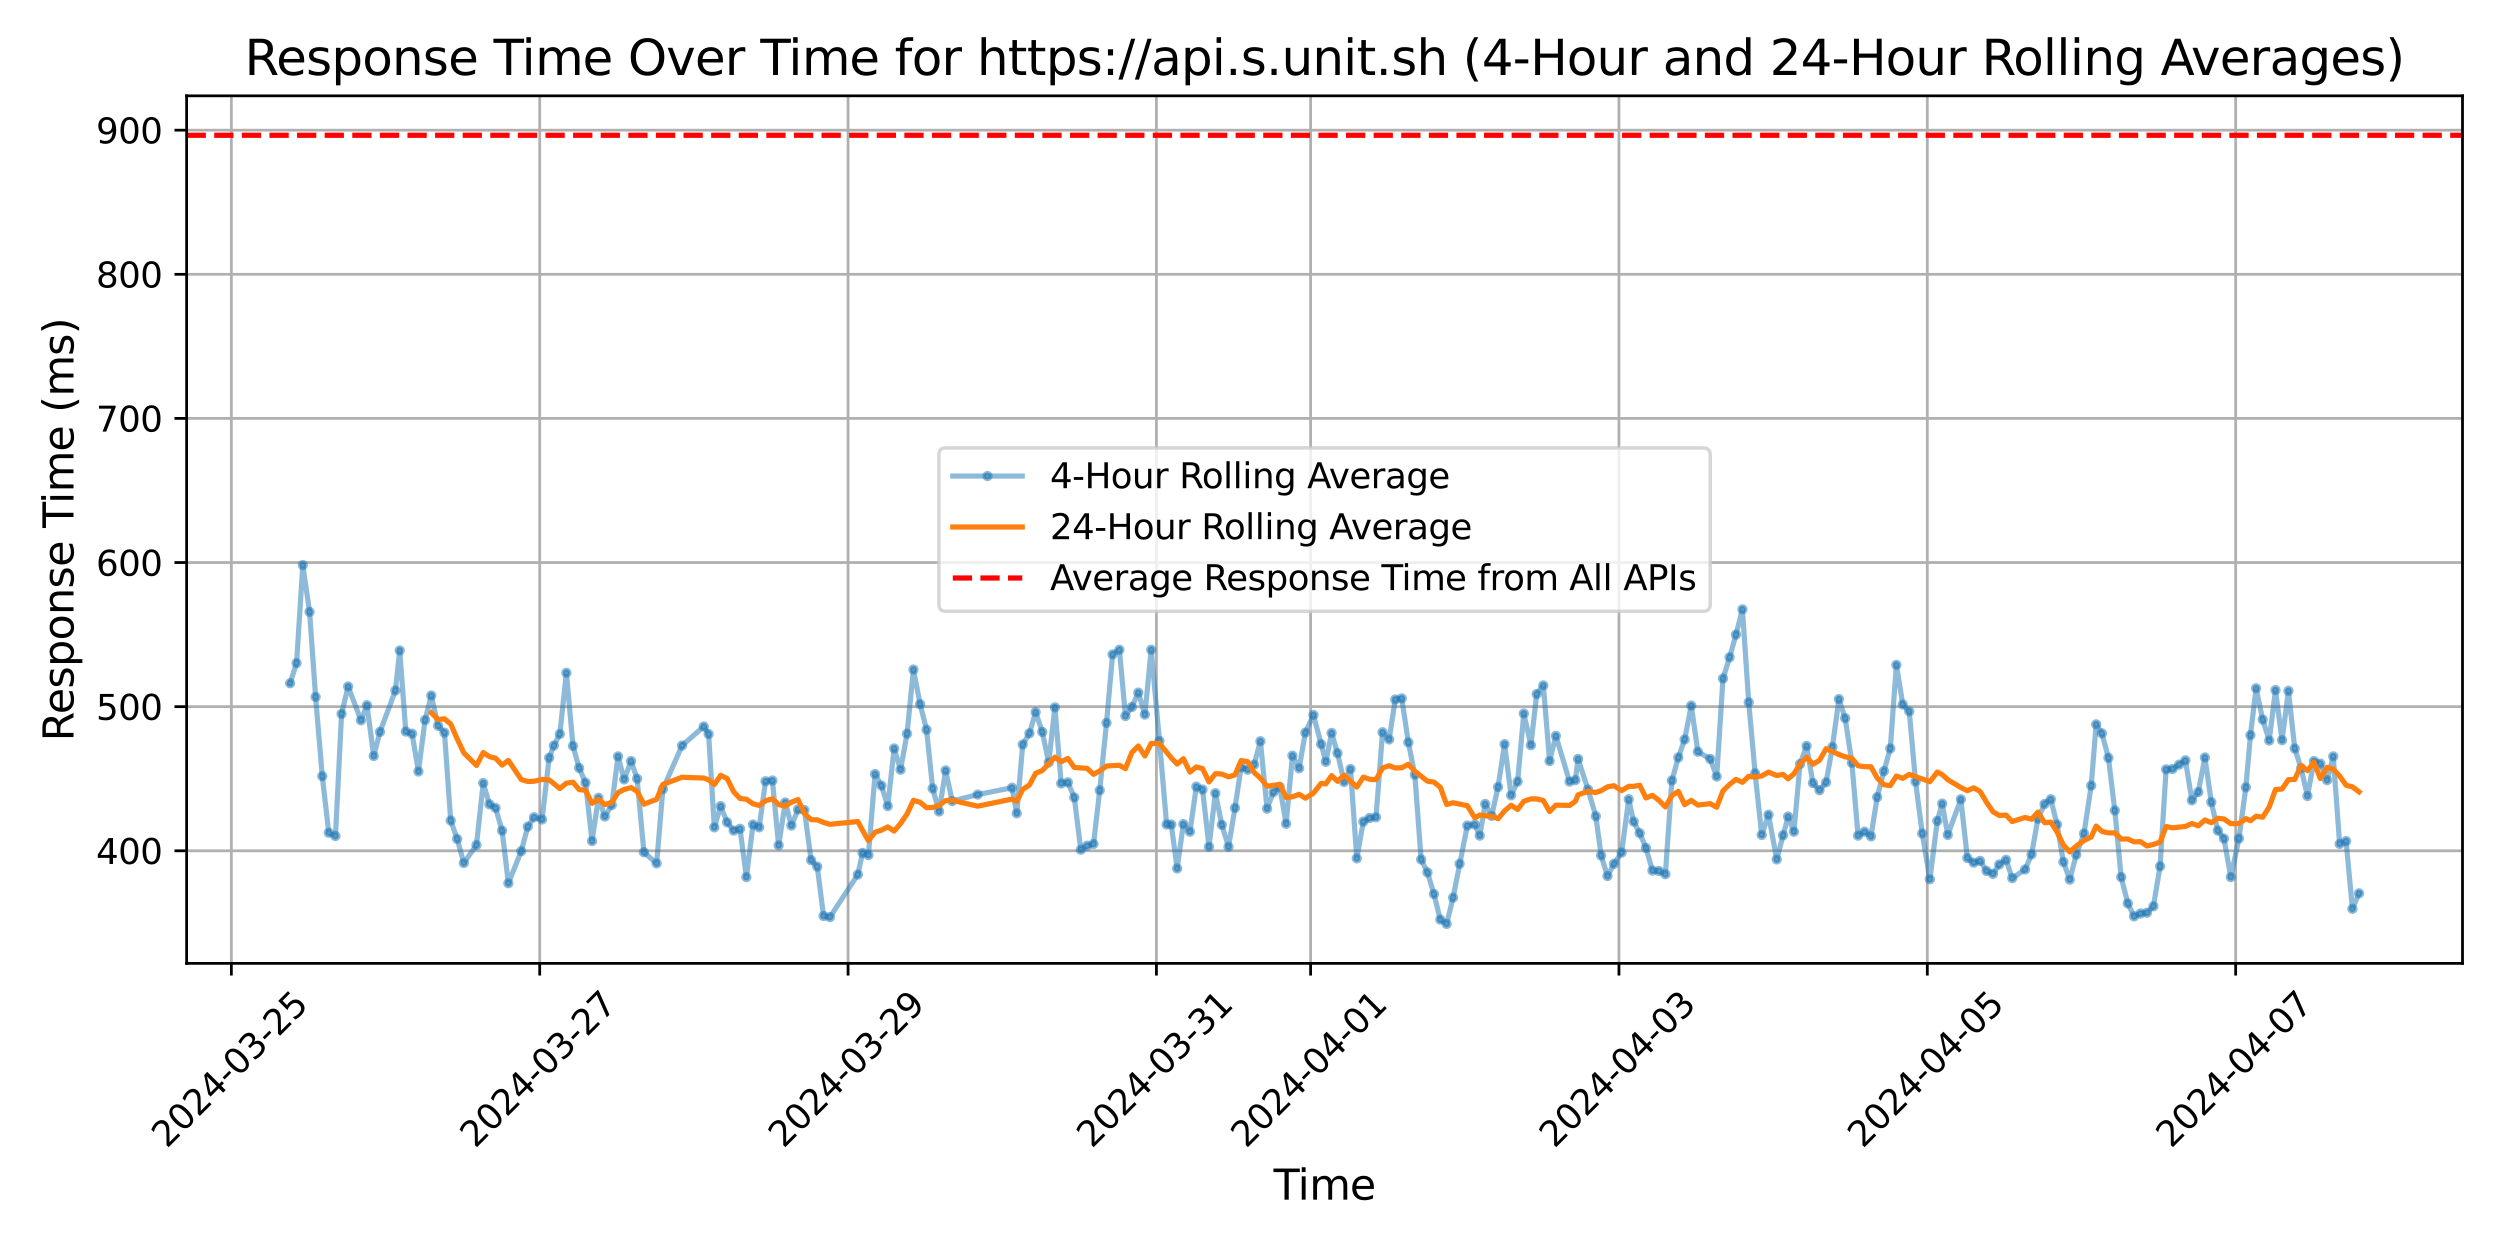 <?xml version="1.0" encoding="utf-8" standalone="no"?>
<!DOCTYPE svg PUBLIC "-//W3C//DTD SVG 1.1//EN"
  "http://www.w3.org/Graphics/SVG/1.1/DTD/svg11.dtd">
<svg xmlns:xlink="http://www.w3.org/1999/xlink" width="720pt" height="360pt" viewBox="0 0 720 360" xmlns="http://www.w3.org/2000/svg" version="1.1">
 <defs>
  <style type="text/css">*{stroke-linejoin: round; stroke-linecap: butt}</style>
 </defs>
 <g id="figure_1">
  <g id="patch_1">
   <path d="M 0 360 
L 720 360 
L 720 0 
L 0 0 
z
" style="fill: #ffffff"/>
  </g>
  <g id="axes_1">
   <g id="patch_2">
    <path d="M 53.75 277.447 
L 709.2 277.447 
L 709.2 27.6 
L 53.75 27.6 
z
" style="fill: #ffffff"/>
   </g>
   <g id="matplotlib.axis_1">
    <g id="xtick_1">
     <g id="line2d_1">
      <path d="M 66.63 277.447 
L 66.63 27.6 
" clip-path="url(#p7b850b0dda)" style="fill: none; stroke: #b0b0b0; stroke-width: 0.8; stroke-linecap: square"/>
     </g>
     <g id="line2d_2">
      <defs>
       <path id="me007f7de03" d="M 0 0 
L 0 3.5 
" style="stroke: #000000; stroke-width: 0.8"/>
      </defs>
      <g>
       <use xlink:href="#me007f7de03" x="66.63" y="277.447" style="stroke: #000000; stroke-width: 0.8"/>
      </g>
     </g>
     <g id="text_1">
      <!-- 2024-03-25 -->
      <g transform="translate(48.034 330.914) rotate(-45) scale(0.1 -0.1)">
       <defs>
        <path id="DejaVuSans-32" d="M 1228 531 
L 3431 531 
L 3431 0 
L 469 0 
L 469 531 
Q 828 903 1448 1529 
Q 2069 2156 2228 2338 
Q 2531 2678 2651 2914 
Q 2772 3150 2772 3378 
Q 2772 3750 2511 3984 
Q 2250 4219 1831 4219 
Q 1534 4219 1204 4116 
Q 875 4013 500 3803 
L 500 4441 
Q 881 4594 1212 4672 
Q 1544 4750 1819 4750 
Q 2544 4750 2975 4387 
Q 3406 4025 3406 3419 
Q 3406 3131 3298 2873 
Q 3191 2616 2906 2266 
Q 2828 2175 2409 1742 
Q 1991 1309 1228 531 
z
" transform="scale(0.016)"/>
        <path id="DejaVuSans-30" d="M 2034 4250 
Q 1547 4250 1301 3770 
Q 1056 3291 1056 2328 
Q 1056 1369 1301 889 
Q 1547 409 2034 409 
Q 2525 409 2770 889 
Q 3016 1369 3016 2328 
Q 3016 3291 2770 3770 
Q 2525 4250 2034 4250 
z
M 2034 4750 
Q 2819 4750 3233 4129 
Q 3647 3509 3647 2328 
Q 3647 1150 3233 529 
Q 2819 -91 2034 -91 
Q 1250 -91 836 529 
Q 422 1150 422 2328 
Q 422 3509 836 4129 
Q 1250 4750 2034 4750 
z
" transform="scale(0.016)"/>
        <path id="DejaVuSans-34" d="M 2419 4116 
L 825 1625 
L 2419 1625 
L 2419 4116 
z
M 2253 4666 
L 3047 4666 
L 3047 1625 
L 3713 1625 
L 3713 1100 
L 3047 1100 
L 3047 0 
L 2419 0 
L 2419 1100 
L 313 1100 
L 313 1709 
L 2253 4666 
z
" transform="scale(0.016)"/>
        <path id="DejaVuSans-2d" d="M 313 2009 
L 1997 2009 
L 1997 1497 
L 313 1497 
L 313 2009 
z
" transform="scale(0.016)"/>
        <path id="DejaVuSans-33" d="M 2597 2516 
Q 3050 2419 3304 2112 
Q 3559 1806 3559 1356 
Q 3559 666 3084 287 
Q 2609 -91 1734 -91 
Q 1441 -91 1130 -33 
Q 819 25 488 141 
L 488 750 
Q 750 597 1062 519 
Q 1375 441 1716 441 
Q 2309 441 2620 675 
Q 2931 909 2931 1356 
Q 2931 1769 2642 2001 
Q 2353 2234 1838 2234 
L 1294 2234 
L 1294 2753 
L 1863 2753 
Q 2328 2753 2575 2939 
Q 2822 3125 2822 3475 
Q 2822 3834 2567 4026 
Q 2313 4219 1838 4219 
Q 1578 4219 1281 4162 
Q 984 4106 628 3988 
L 628 4550 
Q 988 4650 1302 4700 
Q 1616 4750 1894 4750 
Q 2613 4750 3031 4423 
Q 3450 4097 3450 3541 
Q 3450 3153 3228 2886 
Q 3006 2619 2597 2516 
z
" transform="scale(0.016)"/>
        <path id="DejaVuSans-35" d="M 691 4666 
L 3169 4666 
L 3169 4134 
L 1269 4134 
L 1269 2991 
Q 1406 3038 1543 3061 
Q 1681 3084 1819 3084 
Q 2600 3084 3056 2656 
Q 3513 2228 3513 1497 
Q 3513 744 3044 326 
Q 2575 -91 1722 -91 
Q 1428 -91 1123 -41 
Q 819 9 494 109 
L 494 744 
Q 775 591 1075 516 
Q 1375 441 1709 441 
Q 2250 441 2565 725 
Q 2881 1009 2881 1497 
Q 2881 1984 2565 2268 
Q 2250 2553 1709 2553 
Q 1456 2553 1204 2497 
Q 953 2441 691 2322 
L 691 4666 
z
" transform="scale(0.016)"/>
       </defs>
       <use xlink:href="#DejaVuSans-32"/>
       <use xlink:href="#DejaVuSans-30" x="63.623"/>
       <use xlink:href="#DejaVuSans-32" x="127.246"/>
       <use xlink:href="#DejaVuSans-34" x="190.869"/>
       <use xlink:href="#DejaVuSans-2d" x="254.492"/>
       <use xlink:href="#DejaVuSans-30" x="290.576"/>
       <use xlink:href="#DejaVuSans-33" x="354.199"/>
       <use xlink:href="#DejaVuSans-2d" x="417.822"/>
       <use xlink:href="#DejaVuSans-32" x="453.906"/>
       <use xlink:href="#DejaVuSans-35" x="517.529"/>
      </g>
     </g>
    </g>
    <g id="xtick_2">
     <g id="line2d_3">
      <path d="M 155.436 277.447 
L 155.436 27.6 
" clip-path="url(#p7b850b0dda)" style="fill: none; stroke: #b0b0b0; stroke-width: 0.8; stroke-linecap: square"/>
     </g>
     <g id="line2d_4">
      <g>
       <use xlink:href="#me007f7de03" x="155.436" y="277.447" style="stroke: #000000; stroke-width: 0.8"/>
      </g>
     </g>
     <g id="text_2">
      <!-- 2024-03-27 -->
      <g transform="translate(136.84 330.914) rotate(-45) scale(0.1 -0.1)">
       <defs>
        <path id="DejaVuSans-37" d="M 525 4666 
L 3525 4666 
L 3525 4397 
L 1831 0 
L 1172 0 
L 2766 4134 
L 525 4134 
L 525 4666 
z
" transform="scale(0.016)"/>
       </defs>
       <use xlink:href="#DejaVuSans-32"/>
       <use xlink:href="#DejaVuSans-30" x="63.623"/>
       <use xlink:href="#DejaVuSans-32" x="127.246"/>
       <use xlink:href="#DejaVuSans-34" x="190.869"/>
       <use xlink:href="#DejaVuSans-2d" x="254.492"/>
       <use xlink:href="#DejaVuSans-30" x="290.576"/>
       <use xlink:href="#DejaVuSans-33" x="354.199"/>
       <use xlink:href="#DejaVuSans-2d" x="417.822"/>
       <use xlink:href="#DejaVuSans-32" x="453.906"/>
       <use xlink:href="#DejaVuSans-37" x="517.529"/>
      </g>
     </g>
    </g>
    <g id="xtick_3">
     <g id="line2d_5">
      <path d="M 244.243 277.447 
L 244.243 27.6 
" clip-path="url(#p7b850b0dda)" style="fill: none; stroke: #b0b0b0; stroke-width: 0.8; stroke-linecap: square"/>
     </g>
     <g id="line2d_6">
      <g>
       <use xlink:href="#me007f7de03" x="244.243" y="277.447" style="stroke: #000000; stroke-width: 0.8"/>
      </g>
     </g>
     <g id="text_3">
      <!-- 2024-03-29 -->
      <g transform="translate(225.647 330.914) rotate(-45) scale(0.1 -0.1)">
       <defs>
        <path id="DejaVuSans-39" d="M 703 97 
L 703 672 
Q 941 559 1184 500 
Q 1428 441 1663 441 
Q 2288 441 2617 861 
Q 2947 1281 2994 2138 
Q 2813 1869 2534 1725 
Q 2256 1581 1919 1581 
Q 1219 1581 811 2004 
Q 403 2428 403 3163 
Q 403 3881 828 4315 
Q 1253 4750 1959 4750 
Q 2769 4750 3195 4129 
Q 3622 3509 3622 2328 
Q 3622 1225 3098 567 
Q 2575 -91 1691 -91 
Q 1453 -91 1209 -44 
Q 966 3 703 97 
z
M 1959 2075 
Q 2384 2075 2632 2365 
Q 2881 2656 2881 3163 
Q 2881 3666 2632 3958 
Q 2384 4250 1959 4250 
Q 1534 4250 1286 3958 
Q 1038 3666 1038 3163 
Q 1038 2656 1286 2365 
Q 1534 2075 1959 2075 
z
" transform="scale(0.016)"/>
       </defs>
       <use xlink:href="#DejaVuSans-32"/>
       <use xlink:href="#DejaVuSans-30" x="63.623"/>
       <use xlink:href="#DejaVuSans-32" x="127.246"/>
       <use xlink:href="#DejaVuSans-34" x="190.869"/>
       <use xlink:href="#DejaVuSans-2d" x="254.492"/>
       <use xlink:href="#DejaVuSans-30" x="290.576"/>
       <use xlink:href="#DejaVuSans-33" x="354.199"/>
       <use xlink:href="#DejaVuSans-2d" x="417.822"/>
       <use xlink:href="#DejaVuSans-32" x="453.906"/>
       <use xlink:href="#DejaVuSans-39" x="517.529"/>
      </g>
     </g>
    </g>
    <g id="xtick_4">
     <g id="line2d_7">
      <path d="M 333.049 277.447 
L 333.049 27.6 
" clip-path="url(#p7b850b0dda)" style="fill: none; stroke: #b0b0b0; stroke-width: 0.8; stroke-linecap: square"/>
     </g>
     <g id="line2d_8">
      <g>
       <use xlink:href="#me007f7de03" x="333.049" y="277.447" style="stroke: #000000; stroke-width: 0.8"/>
      </g>
     </g>
     <g id="text_4">
      <!-- 2024-03-31 -->
      <g transform="translate(314.453 330.914) rotate(-45) scale(0.1 -0.1)">
       <defs>
        <path id="DejaVuSans-31" d="M 794 531 
L 1825 531 
L 1825 4091 
L 703 3866 
L 703 4441 
L 1819 4666 
L 2450 4666 
L 2450 531 
L 3481 531 
L 3481 0 
L 794 0 
L 794 531 
z
" transform="scale(0.016)"/>
       </defs>
       <use xlink:href="#DejaVuSans-32"/>
       <use xlink:href="#DejaVuSans-30" x="63.623"/>
       <use xlink:href="#DejaVuSans-32" x="127.246"/>
       <use xlink:href="#DejaVuSans-34" x="190.869"/>
       <use xlink:href="#DejaVuSans-2d" x="254.492"/>
       <use xlink:href="#DejaVuSans-30" x="290.576"/>
       <use xlink:href="#DejaVuSans-33" x="354.199"/>
       <use xlink:href="#DejaVuSans-2d" x="417.822"/>
       <use xlink:href="#DejaVuSans-33" x="453.906"/>
       <use xlink:href="#DejaVuSans-31" x="517.529"/>
      </g>
     </g>
    </g>
    <g id="xtick_5">
     <g id="line2d_9">
      <path d="M 377.452 277.447 
L 377.452 27.6 
" clip-path="url(#p7b850b0dda)" style="fill: none; stroke: #b0b0b0; stroke-width: 0.8; stroke-linecap: square"/>
     </g>
     <g id="line2d_10">
      <g>
       <use xlink:href="#me007f7de03" x="377.452" y="277.447" style="stroke: #000000; stroke-width: 0.8"/>
      </g>
     </g>
     <g id="text_5">
      <!-- 2024-04-01 -->
      <g transform="translate(358.856 330.914) rotate(-45) scale(0.1 -0.1)">
       <use xlink:href="#DejaVuSans-32"/>
       <use xlink:href="#DejaVuSans-30" x="63.623"/>
       <use xlink:href="#DejaVuSans-32" x="127.246"/>
       <use xlink:href="#DejaVuSans-34" x="190.869"/>
       <use xlink:href="#DejaVuSans-2d" x="254.492"/>
       <use xlink:href="#DejaVuSans-30" x="290.576"/>
       <use xlink:href="#DejaVuSans-34" x="354.199"/>
       <use xlink:href="#DejaVuSans-2d" x="417.822"/>
       <use xlink:href="#DejaVuSans-30" x="453.906"/>
       <use xlink:href="#DejaVuSans-31" x="517.529"/>
      </g>
     </g>
    </g>
    <g id="xtick_6">
     <g id="line2d_11">
      <path d="M 466.259 277.447 
L 466.259 27.6 
" clip-path="url(#p7b850b0dda)" style="fill: none; stroke: #b0b0b0; stroke-width: 0.8; stroke-linecap: square"/>
     </g>
     <g id="line2d_12">
      <g>
       <use xlink:href="#me007f7de03" x="466.259" y="277.447" style="stroke: #000000; stroke-width: 0.8"/>
      </g>
     </g>
     <g id="text_6">
      <!-- 2024-04-03 -->
      <g transform="translate(447.663 330.914) rotate(-45) scale(0.1 -0.1)">
       <use xlink:href="#DejaVuSans-32"/>
       <use xlink:href="#DejaVuSans-30" x="63.623"/>
       <use xlink:href="#DejaVuSans-32" x="127.246"/>
       <use xlink:href="#DejaVuSans-34" x="190.869"/>
       <use xlink:href="#DejaVuSans-2d" x="254.492"/>
       <use xlink:href="#DejaVuSans-30" x="290.576"/>
       <use xlink:href="#DejaVuSans-34" x="354.199"/>
       <use xlink:href="#DejaVuSans-2d" x="417.822"/>
       <use xlink:href="#DejaVuSans-30" x="453.906"/>
       <use xlink:href="#DejaVuSans-33" x="517.529"/>
      </g>
     </g>
    </g>
    <g id="xtick_7">
     <g id="line2d_13">
      <path d="M 555.065 277.447 
L 555.065 27.6 
" clip-path="url(#p7b850b0dda)" style="fill: none; stroke: #b0b0b0; stroke-width: 0.8; stroke-linecap: square"/>
     </g>
     <g id="line2d_14">
      <g>
       <use xlink:href="#me007f7de03" x="555.065" y="277.447" style="stroke: #000000; stroke-width: 0.8"/>
      </g>
     </g>
     <g id="text_7">
      <!-- 2024-04-05 -->
      <g transform="translate(536.469 330.914) rotate(-45) scale(0.1 -0.1)">
       <use xlink:href="#DejaVuSans-32"/>
       <use xlink:href="#DejaVuSans-30" x="63.623"/>
       <use xlink:href="#DejaVuSans-32" x="127.246"/>
       <use xlink:href="#DejaVuSans-34" x="190.869"/>
       <use xlink:href="#DejaVuSans-2d" x="254.492"/>
       <use xlink:href="#DejaVuSans-30" x="290.576"/>
       <use xlink:href="#DejaVuSans-34" x="354.199"/>
       <use xlink:href="#DejaVuSans-2d" x="417.822"/>
       <use xlink:href="#DejaVuSans-30" x="453.906"/>
       <use xlink:href="#DejaVuSans-35" x="517.529"/>
      </g>
     </g>
    </g>
    <g id="xtick_8">
     <g id="line2d_15">
      <path d="M 643.871 277.447 
L 643.871 27.6 
" clip-path="url(#p7b850b0dda)" style="fill: none; stroke: #b0b0b0; stroke-width: 0.8; stroke-linecap: square"/>
     </g>
     <g id="line2d_16">
      <g>
       <use xlink:href="#me007f7de03" x="643.871" y="277.447" style="stroke: #000000; stroke-width: 0.8"/>
      </g>
     </g>
     <g id="text_8">
      <!-- 2024-04-07 -->
      <g transform="translate(625.276 330.914) rotate(-45) scale(0.1 -0.1)">
       <use xlink:href="#DejaVuSans-32"/>
       <use xlink:href="#DejaVuSans-30" x="63.623"/>
       <use xlink:href="#DejaVuSans-32" x="127.246"/>
       <use xlink:href="#DejaVuSans-34" x="190.869"/>
       <use xlink:href="#DejaVuSans-2d" x="254.492"/>
       <use xlink:href="#DejaVuSans-30" x="290.576"/>
       <use xlink:href="#DejaVuSans-34" x="354.199"/>
       <use xlink:href="#DejaVuSans-2d" x="417.822"/>
       <use xlink:href="#DejaVuSans-30" x="453.906"/>
       <use xlink:href="#DejaVuSans-37" x="517.529"/>
      </g>
     </g>
    </g>
    <g id="text_9">
     <!-- Time -->
     <g transform="translate(366.795 345.502) scale(0.12 -0.12)">
      <defs>
       <path id="DejaVuSans-54" d="M -19 4666 
L 3928 4666 
L 3928 4134 
L 2272 4134 
L 2272 0 
L 1638 0 
L 1638 4134 
L -19 4134 
L -19 4666 
z
" transform="scale(0.016)"/>
       <path id="DejaVuSans-69" d="M 603 3500 
L 1178 3500 
L 1178 0 
L 603 0 
L 603 3500 
z
M 603 4863 
L 1178 4863 
L 1178 4134 
L 603 4134 
L 603 4863 
z
" transform="scale(0.016)"/>
       <path id="DejaVuSans-6d" d="M 3328 2828 
Q 3544 3216 3844 3400 
Q 4144 3584 4550 3584 
Q 5097 3584 5394 3201 
Q 5691 2819 5691 2113 
L 5691 0 
L 5113 0 
L 5113 2094 
Q 5113 2597 4934 2840 
Q 4756 3084 4391 3084 
Q 3944 3084 3684 2787 
Q 3425 2491 3425 1978 
L 3425 0 
L 2847 0 
L 2847 2094 
Q 2847 2600 2669 2842 
Q 2491 3084 2119 3084 
Q 1678 3084 1418 2786 
Q 1159 2488 1159 1978 
L 1159 0 
L 581 0 
L 581 3500 
L 1159 3500 
L 1159 2956 
Q 1356 3278 1631 3431 
Q 1906 3584 2284 3584 
Q 2666 3584 2933 3390 
Q 3200 3197 3328 2828 
z
" transform="scale(0.016)"/>
       <path id="DejaVuSans-65" d="M 3597 1894 
L 3597 1613 
L 953 1613 
Q 991 1019 1311 708 
Q 1631 397 2203 397 
Q 2534 397 2845 478 
Q 3156 559 3463 722 
L 3463 178 
Q 3153 47 2828 -22 
Q 2503 -91 2169 -91 
Q 1331 -91 842 396 
Q 353 884 353 1716 
Q 353 2575 817 3079 
Q 1281 3584 2069 3584 
Q 2775 3584 3186 3129 
Q 3597 2675 3597 1894 
z
M 3022 2063 
Q 3016 2534 2758 2815 
Q 2500 3097 2075 3097 
Q 1594 3097 1305 2825 
Q 1016 2553 972 2059 
L 3022 2063 
z
" transform="scale(0.016)"/>
      </defs>
      <use xlink:href="#DejaVuSans-54"/>
      <use xlink:href="#DejaVuSans-69" x="57.959"/>
      <use xlink:href="#DejaVuSans-6d" x="85.742"/>
      <use xlink:href="#DejaVuSans-65" x="183.154"/>
     </g>
    </g>
   </g>
   <g id="matplotlib.axis_2">
    <g id="ytick_1">
     <g id="line2d_17">
      <path d="M 53.75 245.025 
L 709.2 245.025 
" clip-path="url(#p7b850b0dda)" style="fill: none; stroke: #b0b0b0; stroke-width: 0.8; stroke-linecap: square"/>
     </g>
     <g id="line2d_18">
      <defs>
       <path id="m37c098153b" d="M 0 0 
L -3.5 0 
" style="stroke: #000000; stroke-width: 0.8"/>
      </defs>
      <g>
       <use xlink:href="#m37c098153b" x="53.75" y="245.025" style="stroke: #000000; stroke-width: 0.8"/>
      </g>
     </g>
     <g id="text_10">
      <!-- 400 -->
      <g transform="translate(27.663 248.824) scale(0.1 -0.1)">
       <use xlink:href="#DejaVuSans-34"/>
       <use xlink:href="#DejaVuSans-30" x="63.623"/>
       <use xlink:href="#DejaVuSans-30" x="127.246"/>
      </g>
     </g>
    </g>
    <g id="ytick_2">
     <g id="line2d_19">
      <path d="M 53.75 203.518 
L 709.2 203.518 
" clip-path="url(#p7b850b0dda)" style="fill: none; stroke: #b0b0b0; stroke-width: 0.8; stroke-linecap: square"/>
     </g>
     <g id="line2d_20">
      <g>
       <use xlink:href="#m37c098153b" x="53.75" y="203.518" style="stroke: #000000; stroke-width: 0.8"/>
      </g>
     </g>
     <g id="text_11">
      <!-- 500 -->
      <g transform="translate(27.663 207.317) scale(0.1 -0.1)">
       <use xlink:href="#DejaVuSans-35"/>
       <use xlink:href="#DejaVuSans-30" x="63.623"/>
       <use xlink:href="#DejaVuSans-30" x="127.246"/>
      </g>
     </g>
    </g>
    <g id="ytick_3">
     <g id="line2d_21">
      <path d="M 53.75 162.011 
L 709.2 162.011 
" clip-path="url(#p7b850b0dda)" style="fill: none; stroke: #b0b0b0; stroke-width: 0.8; stroke-linecap: square"/>
     </g>
     <g id="line2d_22">
      <g>
       <use xlink:href="#m37c098153b" x="53.75" y="162.011" style="stroke: #000000; stroke-width: 0.8"/>
      </g>
     </g>
     <g id="text_12">
      <!-- 600 -->
      <g transform="translate(27.663 165.811) scale(0.1 -0.1)">
       <defs>
        <path id="DejaVuSans-36" d="M 2113 2584 
Q 1688 2584 1439 2293 
Q 1191 2003 1191 1497 
Q 1191 994 1439 701 
Q 1688 409 2113 409 
Q 2538 409 2786 701 
Q 3034 994 3034 1497 
Q 3034 2003 2786 2293 
Q 2538 2584 2113 2584 
z
M 3366 4563 
L 3366 3988 
Q 3128 4100 2886 4159 
Q 2644 4219 2406 4219 
Q 1781 4219 1451 3797 
Q 1122 3375 1075 2522 
Q 1259 2794 1537 2939 
Q 1816 3084 2150 3084 
Q 2853 3084 3261 2657 
Q 3669 2231 3669 1497 
Q 3669 778 3244 343 
Q 2819 -91 2113 -91 
Q 1303 -91 875 529 
Q 447 1150 447 2328 
Q 447 3434 972 4092 
Q 1497 4750 2381 4750 
Q 2619 4750 2861 4703 
Q 3103 4656 3366 4563 
z
" transform="scale(0.016)"/>
       </defs>
       <use xlink:href="#DejaVuSans-36"/>
       <use xlink:href="#DejaVuSans-30" x="63.623"/>
       <use xlink:href="#DejaVuSans-30" x="127.246"/>
      </g>
     </g>
    </g>
    <g id="ytick_4">
     <g id="line2d_23">
      <path d="M 53.75 120.504 
L 709.2 120.504 
" clip-path="url(#p7b850b0dda)" style="fill: none; stroke: #b0b0b0; stroke-width: 0.8; stroke-linecap: square"/>
     </g>
     <g id="line2d_24">
      <g>
       <use xlink:href="#m37c098153b" x="53.75" y="120.504" style="stroke: #000000; stroke-width: 0.8"/>
      </g>
     </g>
     <g id="text_13">
      <!-- 700 -->
      <g transform="translate(27.663 124.304) scale(0.1 -0.1)">
       <use xlink:href="#DejaVuSans-37"/>
       <use xlink:href="#DejaVuSans-30" x="63.623"/>
       <use xlink:href="#DejaVuSans-30" x="127.246"/>
      </g>
     </g>
    </g>
    <g id="ytick_5">
     <g id="line2d_25">
      <path d="M 53.75 78.997 
L 709.2 78.997 
" clip-path="url(#p7b850b0dda)" style="fill: none; stroke: #b0b0b0; stroke-width: 0.8; stroke-linecap: square"/>
     </g>
     <g id="line2d_26">
      <g>
       <use xlink:href="#m37c098153b" x="53.75" y="78.997" style="stroke: #000000; stroke-width: 0.8"/>
      </g>
     </g>
     <g id="text_14">
      <!-- 800 -->
      <g transform="translate(27.663 82.797) scale(0.1 -0.1)">
       <defs>
        <path id="DejaVuSans-38" d="M 2034 2216 
Q 1584 2216 1326 1975 
Q 1069 1734 1069 1313 
Q 1069 891 1326 650 
Q 1584 409 2034 409 
Q 2484 409 2743 651 
Q 3003 894 3003 1313 
Q 3003 1734 2745 1975 
Q 2488 2216 2034 2216 
z
M 1403 2484 
Q 997 2584 770 2862 
Q 544 3141 544 3541 
Q 544 4100 942 4425 
Q 1341 4750 2034 4750 
Q 2731 4750 3128 4425 
Q 3525 4100 3525 3541 
Q 3525 3141 3298 2862 
Q 3072 2584 2669 2484 
Q 3125 2378 3379 2068 
Q 3634 1759 3634 1313 
Q 3634 634 3220 271 
Q 2806 -91 2034 -91 
Q 1263 -91 848 271 
Q 434 634 434 1313 
Q 434 1759 690 2068 
Q 947 2378 1403 2484 
z
M 1172 3481 
Q 1172 3119 1398 2916 
Q 1625 2713 2034 2713 
Q 2441 2713 2670 2916 
Q 2900 3119 2900 3481 
Q 2900 3844 2670 4047 
Q 2441 4250 2034 4250 
Q 1625 4250 1398 4047 
Q 1172 3844 1172 3481 
z
" transform="scale(0.016)"/>
       </defs>
       <use xlink:href="#DejaVuSans-38"/>
       <use xlink:href="#DejaVuSans-30" x="63.623"/>
       <use xlink:href="#DejaVuSans-30" x="127.246"/>
      </g>
     </g>
    </g>
    <g id="ytick_6">
     <g id="line2d_27">
      <path d="M 53.75 37.491 
L 709.2 37.491 
" clip-path="url(#p7b850b0dda)" style="fill: none; stroke: #b0b0b0; stroke-width: 0.8; stroke-linecap: square"/>
     </g>
     <g id="line2d_28">
      <g>
       <use xlink:href="#m37c098153b" x="53.75" y="37.491" style="stroke: #000000; stroke-width: 0.8"/>
      </g>
     </g>
     <g id="text_15">
      <!-- 900 -->
      <g transform="translate(27.663 41.29) scale(0.1 -0.1)">
       <use xlink:href="#DejaVuSans-39"/>
       <use xlink:href="#DejaVuSans-30" x="63.623"/>
       <use xlink:href="#DejaVuSans-30" x="127.246"/>
      </g>
     </g>
    </g>
    <g id="text_16">
     <!-- Response Time (ms) -->
     <g transform="translate(21.167 213.486) rotate(-90) scale(0.12 -0.12)">
      <defs>
       <path id="DejaVuSans-52" d="M 2841 2188 
Q 3044 2119 3236 1894 
Q 3428 1669 3622 1275 
L 4263 0 
L 3584 0 
L 2988 1197 
Q 2756 1666 2539 1819 
Q 2322 1972 1947 1972 
L 1259 1972 
L 1259 0 
L 628 0 
L 628 4666 
L 2053 4666 
Q 2853 4666 3247 4331 
Q 3641 3997 3641 3322 
Q 3641 2881 3436 2590 
Q 3231 2300 2841 2188 
z
M 1259 4147 
L 1259 2491 
L 2053 2491 
Q 2509 2491 2742 2702 
Q 2975 2913 2975 3322 
Q 2975 3731 2742 3939 
Q 2509 4147 2053 4147 
L 1259 4147 
z
" transform="scale(0.016)"/>
       <path id="DejaVuSans-73" d="M 2834 3397 
L 2834 2853 
Q 2591 2978 2328 3040 
Q 2066 3103 1784 3103 
Q 1356 3103 1142 2972 
Q 928 2841 928 2578 
Q 928 2378 1081 2264 
Q 1234 2150 1697 2047 
L 1894 2003 
Q 2506 1872 2764 1633 
Q 3022 1394 3022 966 
Q 3022 478 2636 193 
Q 2250 -91 1575 -91 
Q 1294 -91 989 -36 
Q 684 19 347 128 
L 347 722 
Q 666 556 975 473 
Q 1284 391 1588 391 
Q 1994 391 2212 530 
Q 2431 669 2431 922 
Q 2431 1156 2273 1281 
Q 2116 1406 1581 1522 
L 1381 1569 
Q 847 1681 609 1914 
Q 372 2147 372 2553 
Q 372 3047 722 3315 
Q 1072 3584 1716 3584 
Q 2034 3584 2315 3537 
Q 2597 3491 2834 3397 
z
" transform="scale(0.016)"/>
       <path id="DejaVuSans-70" d="M 1159 525 
L 1159 -1331 
L 581 -1331 
L 581 3500 
L 1159 3500 
L 1159 2969 
Q 1341 3281 1617 3432 
Q 1894 3584 2278 3584 
Q 2916 3584 3314 3078 
Q 3713 2572 3713 1747 
Q 3713 922 3314 415 
Q 2916 -91 2278 -91 
Q 1894 -91 1617 61 
Q 1341 213 1159 525 
z
M 3116 1747 
Q 3116 2381 2855 2742 
Q 2594 3103 2138 3103 
Q 1681 3103 1420 2742 
Q 1159 2381 1159 1747 
Q 1159 1113 1420 752 
Q 1681 391 2138 391 
Q 2594 391 2855 752 
Q 3116 1113 3116 1747 
z
" transform="scale(0.016)"/>
       <path id="DejaVuSans-6f" d="M 1959 3097 
Q 1497 3097 1228 2736 
Q 959 2375 959 1747 
Q 959 1119 1226 758 
Q 1494 397 1959 397 
Q 2419 397 2687 759 
Q 2956 1122 2956 1747 
Q 2956 2369 2687 2733 
Q 2419 3097 1959 3097 
z
M 1959 3584 
Q 2709 3584 3137 3096 
Q 3566 2609 3566 1747 
Q 3566 888 3137 398 
Q 2709 -91 1959 -91 
Q 1206 -91 779 398 
Q 353 888 353 1747 
Q 353 2609 779 3096 
Q 1206 3584 1959 3584 
z
" transform="scale(0.016)"/>
       <path id="DejaVuSans-6e" d="M 3513 2113 
L 3513 0 
L 2938 0 
L 2938 2094 
Q 2938 2591 2744 2837 
Q 2550 3084 2163 3084 
Q 1697 3084 1428 2787 
Q 1159 2491 1159 1978 
L 1159 0 
L 581 0 
L 581 3500 
L 1159 3500 
L 1159 2956 
Q 1366 3272 1645 3428 
Q 1925 3584 2291 3584 
Q 2894 3584 3203 3211 
Q 3513 2838 3513 2113 
z
" transform="scale(0.016)"/>
       <path id="DejaVuSans-20" transform="scale(0.016)"/>
       <path id="DejaVuSans-28" d="M 1984 4856 
Q 1566 4138 1362 3434 
Q 1159 2731 1159 2009 
Q 1159 1288 1364 580 
Q 1569 -128 1984 -844 
L 1484 -844 
Q 1016 -109 783 600 
Q 550 1309 550 2009 
Q 550 2706 781 3412 
Q 1013 4119 1484 4856 
L 1984 4856 
z
" transform="scale(0.016)"/>
       <path id="DejaVuSans-29" d="M 513 4856 
L 1013 4856 
Q 1481 4119 1714 3412 
Q 1947 2706 1947 2009 
Q 1947 1309 1714 600 
Q 1481 -109 1013 -844 
L 513 -844 
Q 928 -128 1133 580 
Q 1338 1288 1338 2009 
Q 1338 2731 1133 3434 
Q 928 4138 513 4856 
z
" transform="scale(0.016)"/>
      </defs>
      <use xlink:href="#DejaVuSans-52"/>
      <use xlink:href="#DejaVuSans-65" x="64.982"/>
      <use xlink:href="#DejaVuSans-73" x="126.506"/>
      <use xlink:href="#DejaVuSans-70" x="178.605"/>
      <use xlink:href="#DejaVuSans-6f" x="242.082"/>
      <use xlink:href="#DejaVuSans-6e" x="303.264"/>
      <use xlink:href="#DejaVuSans-73" x="366.643"/>
      <use xlink:href="#DejaVuSans-65" x="418.742"/>
      <use xlink:href="#DejaVuSans-20" x="480.266"/>
      <use xlink:href="#DejaVuSans-54" x="512.053"/>
      <use xlink:href="#DejaVuSans-69" x="570.012"/>
      <use xlink:href="#DejaVuSans-6d" x="597.795"/>
      <use xlink:href="#DejaVuSans-65" x="695.207"/>
      <use xlink:href="#DejaVuSans-20" x="756.73"/>
      <use xlink:href="#DejaVuSans-28" x="788.518"/>
      <use xlink:href="#DejaVuSans-6d" x="827.531"/>
      <use xlink:href="#DejaVuSans-73" x="924.943"/>
      <use xlink:href="#DejaVuSans-29" x="977.043"/>
     </g>
    </g>
   </g>
   <g id="line2d_29">
    <path d="M 83.543 196.773 
L 85.411 190.962 
L 87.208 162.738 
L 89.157 176.227 
L 90.891 200.717 
L 92.815 223.545 
L 94.682 239.837 
L 96.61 240.771 
L 98.373 205.594 
L 100.26 197.707 
L 103.959 207.461 
L 105.691 203.103 
L 107.626 217.734 
L 109.437 210.782 
L 113.882 198.849 
L 115.12 187.331 
L 116.864 210.678 
L 118.675 211.301 
L 120.505 222.196 
L 122.42 207.358 
L 124.216 200.301 
L 126.172 209.018 
L 128.008 210.99 
L 129.803 236.309 
L 131.66 241.601 
L 133.573 248.553 
L 137.225 243.365 
L 139.167 225.517 
L 140.96 231.639 
L 142.712 232.677 
L 144.598 239.214 
L 146.413 254.364 
L 150.124 245.129 
L 152.001 238.073 
L 153.802 235.375 
L 156.112 235.997 
L 158.156 218.253 
L 159.521 214.725 
L 161.223 211.405 
L 163.12 193.764 
L 165.019 214.829 
L 166.781 221.159 
L 168.623 225.413 
L 170.506 242.223 
L 172.367 229.771 
L 174.18 235.167 
L 176.197 231.847 
L 177.988 217.838 
L 179.757 224.479 
L 181.756 219.187 
L 183.491 224.272 
L 185.445 245.44 
L 189.117 248.657 
L 190.901 227.281 
L 196.437 214.725 
L 202.687 209.225 
L 204.083 211.405 
L 205.722 238.28 
L 207.549 232.158 
L 209.414 236.828 
L 211.312 239.214 
L 213.123 238.695 
L 214.954 252.6 
L 216.877 237.45 
L 218.639 238.28 
L 220.476 224.998 
L 222.455 224.791 
L 224.25 243.469 
L 226.153 231.12 
L 227.923 237.762 
L 229.836 233.092 
L 231.666 233.3 
L 233.596 247.723 
L 235.373 249.591 
L 237.184 263.807 
L 239.017 264.118 
L 247.057 251.874 
L 248.412 245.648 
L 250.104 246.27 
L 252.012 222.923 
L 253.846 226.243 
L 255.676 232.158 
L 257.51 215.555 
L 259.368 221.678 
L 261.229 211.301 
L 263.069 192.83 
L 264.988 202.792 
L 266.848 210.159 
L 268.607 227.073 
L 270.456 233.715 
L 272.339 221.885 
L 274.237 230.705 
L 281.567 228.838 
L 291.474 226.866 
L 292.828 234.233 
L 294.545 214.414 
L 296.48 211.197 
L 298.258 205.075 
L 300.17 210.782 
L 302.026 219.602 
L 303.811 203.726 
L 305.625 225.621 
L 307.548 225.309 
L 309.394 229.668 
L 311.267 244.714 
L 313.066 243.572 
L 314.931 243.054 
L 316.722 227.592 
L 318.675 208.188 
L 320.426 188.472 
L 322.389 187.123 
L 324.126 206.216 
L 325.975 203.622 
L 327.834 199.471 
L 329.722 205.801 
L 331.544 187.123 
L 333.922 213.376 
L 335.987 237.45 
L 337.326 237.45 
L 339.018 250.11 
L 340.809 237.346 
L 342.705 239.526 
L 344.546 226.555 
L 346.333 227.385 
L 348.19 243.884 
L 350.034 228.422 
L 351.879 237.554 
L 353.816 243.884 
L 355.676 232.677 
L 357.437 220.951 
L 359.334 221.678 
L 361.188 220.225 
L 362.993 213.48 
L 364.911 232.884 
L 366.756 228.111 
L 368.593 226.658 
L 370.403 237.243 
L 372.221 217.631 
L 374.147 221.262 
L 375.943 210.99 
L 378.276 205.905 
L 381.833 219.395 
L 383.499 211.093 
L 385.204 216.904 
L 387.094 225.206 
L 388.941 221.47 
L 390.747 247.204 
L 392.649 236.62 
L 394.448 235.582 
L 396.287 235.375 
L 398.17 210.886 
L 400.071 212.961 
L 401.841 201.443 
L 403.705 201.132 
L 405.601 213.791 
L 407.465 223.13 
L 409.282 247.516 
L 411.103 251.251 
L 412.975 257.477 
L 414.802 264.845 
L 416.633 266.09 
L 418.486 258.515 
L 422.589 237.762 
L 424.753 237.45 
L 426.168 240.667 
L 427.741 231.535 
L 429.594 234.96 
L 431.436 226.658 
L 433.314 214.31 
L 435.195 229.045 
L 437.072 225.102 
L 438.855 205.49 
L 440.9 214.621 
L 442.575 199.886 
L 444.475 197.396 
L 446.288 219.187 
L 448.09 211.923 
L 452.035 225.102 
L 453.701 224.687 
L 454.487 218.565 
L 457.34 227.385 
L 459.603 235.064 
L 461.12 246.374 
L 462.966 252.289 
L 464.828 248.761 
L 467.02 245.544 
L 469.069 230.186 
L 470.489 236.62 
L 472.24 239.941 
L 474.028 244.195 
L 475.911 250.732 
L 477.77 250.836 
L 479.631 251.77 
L 481.5 224.791 
L 483.366 218.149 
L 485.177 212.961 
L 487.082 203.207 
L 488.984 216.489 
L 492.542 218.565 
L 494.409 223.649 
L 496.221 195.424 
L 498.127 189.302 
L 499.964 182.765 
L 501.818 175.501 
L 503.635 202.273 
L 505.473 222.715 
L 507.372 240.459 
L 509.333 234.648 
L 511.701 247.516 
L 514.973 235.167 
L 516.649 239.526 
L 518.407 220.017 
L 520.307 214.829 
L 522.121 225.517 
L 524.012 227.592 
L 525.911 225.309 
L 527.732 215.14 
L 529.61 201.339 
L 531.403 206.839 
L 533.341 219.706 
L 535.118 240.667 
L 537.002 239.526 
L 538.841 240.875 
L 540.63 229.564 
L 542.567 222.093 
L 544.401 215.555 
L 546.164 191.481 
L 547.998 202.896 
L 549.859 204.867 
L 551.681 225.102 
L 553.601 240.044 
L 555.804 253.223 
L 557.952 236.413 
L 559.341 231.432 
L 560.955 240.459 
L 564.723 230.186 
L 566.593 247.101 
L 568.425 248.45 
L 570.27 247.931 
L 572.128 250.836 
L 573.987 251.666 
L 575.794 248.968 
L 577.737 247.619 
L 579.521 252.912 
L 583.222 250.421 
L 585.093 246.063 
L 586.918 235.79 
L 588.839 231.535 
L 590.643 230.186 
L 592.424 237.45 
L 594.253 248.242 
L 596.092 253.327 
L 597.962 246.167 
L 600.189 240.044 
L 602.268 226.243 
L 603.698 208.603 
L 605.349 211.197 
L 607.227 218.253 
L 609.064 233.403 
L 610.896 252.6 
L 612.809 260.175 
L 614.611 263.911 
L 616.466 263.081 
L 618.317 262.873 
L 620.191 261.005 
L 622.103 249.487 
L 623.839 221.574 
L 625.693 221.47 
L 629.402 218.98 
L 631.261 230.498 
L 633.103 228.111 
L 635.012 218.149 
L 636.853 231.017 
L 638.739 239.214 
L 640.497 241.497 
L 642.475 252.6 
L 644.818 241.497 
L 646.807 226.762 
L 648.126 211.716 
L 649.756 198.226 
L 651.657 207.254 
L 653.53 213.272 
L 655.334 198.745 
L 657.233 213.169 
L 659.074 198.953 
L 660.88 215.555 
L 662.705 221.262 
L 664.55 229.253 
L 666.424 219.187 
L 668.255 219.914 
L 670.206 224.687 
L 671.972 217.838 
L 673.815 243.054 
L 675.674 242.223 
L 677.488 261.732 
L 679.407 257.27 
L 679.407 257.27 
" clip-path="url(#p7b850b0dda)" style="fill: none; stroke: #1f77b4; stroke-opacity: 0.5; stroke-width: 1.5; stroke-linecap: square"/>
    <defs>
     <path id="m49e1e53947" d="M 0 1 
C 0.265 1 0.52 0.895 0.707 0.707 
C 0.895 0.52 1 0.265 1 0 
C 1 -0.265 0.895 -0.52 0.707 -0.707 
C 0.52 -0.895 0.265 -1 0 -1 
C -0.265 -1 -0.52 -0.895 -0.707 -0.707 
C -0.895 -0.52 -1 -0.265 -1 0 
C -1 0.265 -0.895 0.52 -0.707 0.707 
C -0.52 0.895 -0.265 1 0 1 
z
" style="stroke: #1f77b4; stroke-opacity: 0.5"/>
    </defs>
    <g clip-path="url(#p7b850b0dda)">
     <use xlink:href="#m49e1e53947" x="83.543" y="196.773" style="fill: #1f77b4; fill-opacity: 0.5; stroke: #1f77b4; stroke-opacity: 0.5"/>
     <use xlink:href="#m49e1e53947" x="85.411" y="190.962" style="fill: #1f77b4; fill-opacity: 0.5; stroke: #1f77b4; stroke-opacity: 0.5"/>
     <use xlink:href="#m49e1e53947" x="87.208" y="162.738" style="fill: #1f77b4; fill-opacity: 0.5; stroke: #1f77b4; stroke-opacity: 0.5"/>
     <use xlink:href="#m49e1e53947" x="89.157" y="176.227" style="fill: #1f77b4; fill-opacity: 0.5; stroke: #1f77b4; stroke-opacity: 0.5"/>
     <use xlink:href="#m49e1e53947" x="90.891" y="200.717" style="fill: #1f77b4; fill-opacity: 0.5; stroke: #1f77b4; stroke-opacity: 0.5"/>
     <use xlink:href="#m49e1e53947" x="92.815" y="223.545" style="fill: #1f77b4; fill-opacity: 0.5; stroke: #1f77b4; stroke-opacity: 0.5"/>
     <use xlink:href="#m49e1e53947" x="94.682" y="239.837" style="fill: #1f77b4; fill-opacity: 0.5; stroke: #1f77b4; stroke-opacity: 0.5"/>
     <use xlink:href="#m49e1e53947" x="96.61" y="240.771" style="fill: #1f77b4; fill-opacity: 0.5; stroke: #1f77b4; stroke-opacity: 0.5"/>
     <use xlink:href="#m49e1e53947" x="98.373" y="205.594" style="fill: #1f77b4; fill-opacity: 0.5; stroke: #1f77b4; stroke-opacity: 0.5"/>
     <use xlink:href="#m49e1e53947" x="100.26" y="197.707" style="fill: #1f77b4; fill-opacity: 0.5; stroke: #1f77b4; stroke-opacity: 0.5"/>
     <use xlink:href="#m49e1e53947" x="103.959" y="207.461" style="fill: #1f77b4; fill-opacity: 0.5; stroke: #1f77b4; stroke-opacity: 0.5"/>
     <use xlink:href="#m49e1e53947" x="105.691" y="203.103" style="fill: #1f77b4; fill-opacity: 0.5; stroke: #1f77b4; stroke-opacity: 0.5"/>
     <use xlink:href="#m49e1e53947" x="107.626" y="217.734" style="fill: #1f77b4; fill-opacity: 0.5; stroke: #1f77b4; stroke-opacity: 0.5"/>
     <use xlink:href="#m49e1e53947" x="109.437" y="210.782" style="fill: #1f77b4; fill-opacity: 0.5; stroke: #1f77b4; stroke-opacity: 0.5"/>
     <use xlink:href="#m49e1e53947" x="113.882" y="198.849" style="fill: #1f77b4; fill-opacity: 0.5; stroke: #1f77b4; stroke-opacity: 0.5"/>
     <use xlink:href="#m49e1e53947" x="115.12" y="187.331" style="fill: #1f77b4; fill-opacity: 0.5; stroke: #1f77b4; stroke-opacity: 0.5"/>
     <use xlink:href="#m49e1e53947" x="116.864" y="210.678" style="fill: #1f77b4; fill-opacity: 0.5; stroke: #1f77b4; stroke-opacity: 0.5"/>
     <use xlink:href="#m49e1e53947" x="118.675" y="211.301" style="fill: #1f77b4; fill-opacity: 0.5; stroke: #1f77b4; stroke-opacity: 0.5"/>
     <use xlink:href="#m49e1e53947" x="120.505" y="222.196" style="fill: #1f77b4; fill-opacity: 0.5; stroke: #1f77b4; stroke-opacity: 0.5"/>
     <use xlink:href="#m49e1e53947" x="122.42" y="207.358" style="fill: #1f77b4; fill-opacity: 0.5; stroke: #1f77b4; stroke-opacity: 0.5"/>
     <use xlink:href="#m49e1e53947" x="124.216" y="200.301" style="fill: #1f77b4; fill-opacity: 0.5; stroke: #1f77b4; stroke-opacity: 0.5"/>
     <use xlink:href="#m49e1e53947" x="126.172" y="209.018" style="fill: #1f77b4; fill-opacity: 0.5; stroke: #1f77b4; stroke-opacity: 0.5"/>
     <use xlink:href="#m49e1e53947" x="128.008" y="210.99" style="fill: #1f77b4; fill-opacity: 0.5; stroke: #1f77b4; stroke-opacity: 0.5"/>
     <use xlink:href="#m49e1e53947" x="129.803" y="236.309" style="fill: #1f77b4; fill-opacity: 0.5; stroke: #1f77b4; stroke-opacity: 0.5"/>
     <use xlink:href="#m49e1e53947" x="131.66" y="241.601" style="fill: #1f77b4; fill-opacity: 0.5; stroke: #1f77b4; stroke-opacity: 0.5"/>
     <use xlink:href="#m49e1e53947" x="133.573" y="248.553" style="fill: #1f77b4; fill-opacity: 0.5; stroke: #1f77b4; stroke-opacity: 0.5"/>
     <use xlink:href="#m49e1e53947" x="137.225" y="243.365" style="fill: #1f77b4; fill-opacity: 0.5; stroke: #1f77b4; stroke-opacity: 0.5"/>
     <use xlink:href="#m49e1e53947" x="139.167" y="225.517" style="fill: #1f77b4; fill-opacity: 0.5; stroke: #1f77b4; stroke-opacity: 0.5"/>
     <use xlink:href="#m49e1e53947" x="140.96" y="231.639" style="fill: #1f77b4; fill-opacity: 0.5; stroke: #1f77b4; stroke-opacity: 0.5"/>
     <use xlink:href="#m49e1e53947" x="142.712" y="232.677" style="fill: #1f77b4; fill-opacity: 0.5; stroke: #1f77b4; stroke-opacity: 0.5"/>
     <use xlink:href="#m49e1e53947" x="144.598" y="239.214" style="fill: #1f77b4; fill-opacity: 0.5; stroke: #1f77b4; stroke-opacity: 0.5"/>
     <use xlink:href="#m49e1e53947" x="146.413" y="254.364" style="fill: #1f77b4; fill-opacity: 0.5; stroke: #1f77b4; stroke-opacity: 0.5"/>
     <use xlink:href="#m49e1e53947" x="150.124" y="245.129" style="fill: #1f77b4; fill-opacity: 0.5; stroke: #1f77b4; stroke-opacity: 0.5"/>
     <use xlink:href="#m49e1e53947" x="152.001" y="238.073" style="fill: #1f77b4; fill-opacity: 0.5; stroke: #1f77b4; stroke-opacity: 0.5"/>
     <use xlink:href="#m49e1e53947" x="153.802" y="235.375" style="fill: #1f77b4; fill-opacity: 0.5; stroke: #1f77b4; stroke-opacity: 0.5"/>
     <use xlink:href="#m49e1e53947" x="156.112" y="235.997" style="fill: #1f77b4; fill-opacity: 0.5; stroke: #1f77b4; stroke-opacity: 0.5"/>
     <use xlink:href="#m49e1e53947" x="158.156" y="218.253" style="fill: #1f77b4; fill-opacity: 0.5; stroke: #1f77b4; stroke-opacity: 0.5"/>
     <use xlink:href="#m49e1e53947" x="159.521" y="214.725" style="fill: #1f77b4; fill-opacity: 0.5; stroke: #1f77b4; stroke-opacity: 0.5"/>
     <use xlink:href="#m49e1e53947" x="161.223" y="211.405" style="fill: #1f77b4; fill-opacity: 0.5; stroke: #1f77b4; stroke-opacity: 0.5"/>
     <use xlink:href="#m49e1e53947" x="163.12" y="193.764" style="fill: #1f77b4; fill-opacity: 0.5; stroke: #1f77b4; stroke-opacity: 0.5"/>
     <use xlink:href="#m49e1e53947" x="165.019" y="214.829" style="fill: #1f77b4; fill-opacity: 0.5; stroke: #1f77b4; stroke-opacity: 0.5"/>
     <use xlink:href="#m49e1e53947" x="166.781" y="221.159" style="fill: #1f77b4; fill-opacity: 0.5; stroke: #1f77b4; stroke-opacity: 0.5"/>
     <use xlink:href="#m49e1e53947" x="168.623" y="225.413" style="fill: #1f77b4; fill-opacity: 0.5; stroke: #1f77b4; stroke-opacity: 0.5"/>
     <use xlink:href="#m49e1e53947" x="170.506" y="242.223" style="fill: #1f77b4; fill-opacity: 0.5; stroke: #1f77b4; stroke-opacity: 0.5"/>
     <use xlink:href="#m49e1e53947" x="172.367" y="229.771" style="fill: #1f77b4; fill-opacity: 0.5; stroke: #1f77b4; stroke-opacity: 0.5"/>
     <use xlink:href="#m49e1e53947" x="174.18" y="235.167" style="fill: #1f77b4; fill-opacity: 0.5; stroke: #1f77b4; stroke-opacity: 0.5"/>
     <use xlink:href="#m49e1e53947" x="176.197" y="231.847" style="fill: #1f77b4; fill-opacity: 0.5; stroke: #1f77b4; stroke-opacity: 0.5"/>
     <use xlink:href="#m49e1e53947" x="177.988" y="217.838" style="fill: #1f77b4; fill-opacity: 0.5; stroke: #1f77b4; stroke-opacity: 0.5"/>
     <use xlink:href="#m49e1e53947" x="179.757" y="224.479" style="fill: #1f77b4; fill-opacity: 0.5; stroke: #1f77b4; stroke-opacity: 0.5"/>
     <use xlink:href="#m49e1e53947" x="181.756" y="219.187" style="fill: #1f77b4; fill-opacity: 0.5; stroke: #1f77b4; stroke-opacity: 0.5"/>
     <use xlink:href="#m49e1e53947" x="183.491" y="224.272" style="fill: #1f77b4; fill-opacity: 0.5; stroke: #1f77b4; stroke-opacity: 0.5"/>
     <use xlink:href="#m49e1e53947" x="185.445" y="245.44" style="fill: #1f77b4; fill-opacity: 0.5; stroke: #1f77b4; stroke-opacity: 0.5"/>
     <use xlink:href="#m49e1e53947" x="189.117" y="248.657" style="fill: #1f77b4; fill-opacity: 0.5; stroke: #1f77b4; stroke-opacity: 0.5"/>
     <use xlink:href="#m49e1e53947" x="190.901" y="227.281" style="fill: #1f77b4; fill-opacity: 0.5; stroke: #1f77b4; stroke-opacity: 0.5"/>
     <use xlink:href="#m49e1e53947" x="196.437" y="214.725" style="fill: #1f77b4; fill-opacity: 0.5; stroke: #1f77b4; stroke-opacity: 0.5"/>
     <use xlink:href="#m49e1e53947" x="202.687" y="209.225" style="fill: #1f77b4; fill-opacity: 0.5; stroke: #1f77b4; stroke-opacity: 0.5"/>
     <use xlink:href="#m49e1e53947" x="204.083" y="211.405" style="fill: #1f77b4; fill-opacity: 0.5; stroke: #1f77b4; stroke-opacity: 0.5"/>
     <use xlink:href="#m49e1e53947" x="205.722" y="238.28" style="fill: #1f77b4; fill-opacity: 0.5; stroke: #1f77b4; stroke-opacity: 0.5"/>
     <use xlink:href="#m49e1e53947" x="207.549" y="232.158" style="fill: #1f77b4; fill-opacity: 0.5; stroke: #1f77b4; stroke-opacity: 0.5"/>
     <use xlink:href="#m49e1e53947" x="209.414" y="236.828" style="fill: #1f77b4; fill-opacity: 0.5; stroke: #1f77b4; stroke-opacity: 0.5"/>
     <use xlink:href="#m49e1e53947" x="211.312" y="239.214" style="fill: #1f77b4; fill-opacity: 0.5; stroke: #1f77b4; stroke-opacity: 0.5"/>
     <use xlink:href="#m49e1e53947" x="213.123" y="238.695" style="fill: #1f77b4; fill-opacity: 0.5; stroke: #1f77b4; stroke-opacity: 0.5"/>
     <use xlink:href="#m49e1e53947" x="214.954" y="252.6" style="fill: #1f77b4; fill-opacity: 0.5; stroke: #1f77b4; stroke-opacity: 0.5"/>
     <use xlink:href="#m49e1e53947" x="216.877" y="237.45" style="fill: #1f77b4; fill-opacity: 0.5; stroke: #1f77b4; stroke-opacity: 0.5"/>
     <use xlink:href="#m49e1e53947" x="218.639" y="238.28" style="fill: #1f77b4; fill-opacity: 0.5; stroke: #1f77b4; stroke-opacity: 0.5"/>
     <use xlink:href="#m49e1e53947" x="220.476" y="224.998" style="fill: #1f77b4; fill-opacity: 0.5; stroke: #1f77b4; stroke-opacity: 0.5"/>
     <use xlink:href="#m49e1e53947" x="222.455" y="224.791" style="fill: #1f77b4; fill-opacity: 0.5; stroke: #1f77b4; stroke-opacity: 0.5"/>
     <use xlink:href="#m49e1e53947" x="224.25" y="243.469" style="fill: #1f77b4; fill-opacity: 0.5; stroke: #1f77b4; stroke-opacity: 0.5"/>
     <use xlink:href="#m49e1e53947" x="226.153" y="231.12" style="fill: #1f77b4; fill-opacity: 0.5; stroke: #1f77b4; stroke-opacity: 0.5"/>
     <use xlink:href="#m49e1e53947" x="227.923" y="237.762" style="fill: #1f77b4; fill-opacity: 0.5; stroke: #1f77b4; stroke-opacity: 0.5"/>
     <use xlink:href="#m49e1e53947" x="229.836" y="233.092" style="fill: #1f77b4; fill-opacity: 0.5; stroke: #1f77b4; stroke-opacity: 0.5"/>
     <use xlink:href="#m49e1e53947" x="231.666" y="233.3" style="fill: #1f77b4; fill-opacity: 0.5; stroke: #1f77b4; stroke-opacity: 0.5"/>
     <use xlink:href="#m49e1e53947" x="233.596" y="247.723" style="fill: #1f77b4; fill-opacity: 0.5; stroke: #1f77b4; stroke-opacity: 0.5"/>
     <use xlink:href="#m49e1e53947" x="235.373" y="249.591" style="fill: #1f77b4; fill-opacity: 0.5; stroke: #1f77b4; stroke-opacity: 0.5"/>
     <use xlink:href="#m49e1e53947" x="237.184" y="263.807" style="fill: #1f77b4; fill-opacity: 0.5; stroke: #1f77b4; stroke-opacity: 0.5"/>
     <use xlink:href="#m49e1e53947" x="239.017" y="264.118" style="fill: #1f77b4; fill-opacity: 0.5; stroke: #1f77b4; stroke-opacity: 0.5"/>
     <use xlink:href="#m49e1e53947" x="247.057" y="251.874" style="fill: #1f77b4; fill-opacity: 0.5; stroke: #1f77b4; stroke-opacity: 0.5"/>
     <use xlink:href="#m49e1e53947" x="248.412" y="245.648" style="fill: #1f77b4; fill-opacity: 0.5; stroke: #1f77b4; stroke-opacity: 0.5"/>
     <use xlink:href="#m49e1e53947" x="250.104" y="246.27" style="fill: #1f77b4; fill-opacity: 0.5; stroke: #1f77b4; stroke-opacity: 0.5"/>
     <use xlink:href="#m49e1e53947" x="252.012" y="222.923" style="fill: #1f77b4; fill-opacity: 0.5; stroke: #1f77b4; stroke-opacity: 0.5"/>
     <use xlink:href="#m49e1e53947" x="253.846" y="226.243" style="fill: #1f77b4; fill-opacity: 0.5; stroke: #1f77b4; stroke-opacity: 0.5"/>
     <use xlink:href="#m49e1e53947" x="255.676" y="232.158" style="fill: #1f77b4; fill-opacity: 0.5; stroke: #1f77b4; stroke-opacity: 0.5"/>
     <use xlink:href="#m49e1e53947" x="257.51" y="215.555" style="fill: #1f77b4; fill-opacity: 0.5; stroke: #1f77b4; stroke-opacity: 0.5"/>
     <use xlink:href="#m49e1e53947" x="259.368" y="221.678" style="fill: #1f77b4; fill-opacity: 0.5; stroke: #1f77b4; stroke-opacity: 0.5"/>
     <use xlink:href="#m49e1e53947" x="261.229" y="211.301" style="fill: #1f77b4; fill-opacity: 0.5; stroke: #1f77b4; stroke-opacity: 0.5"/>
     <use xlink:href="#m49e1e53947" x="263.069" y="192.83" style="fill: #1f77b4; fill-opacity: 0.5; stroke: #1f77b4; stroke-opacity: 0.5"/>
     <use xlink:href="#m49e1e53947" x="264.988" y="202.792" style="fill: #1f77b4; fill-opacity: 0.5; stroke: #1f77b4; stroke-opacity: 0.5"/>
     <use xlink:href="#m49e1e53947" x="266.848" y="210.159" style="fill: #1f77b4; fill-opacity: 0.5; stroke: #1f77b4; stroke-opacity: 0.5"/>
     <use xlink:href="#m49e1e53947" x="268.607" y="227.073" style="fill: #1f77b4; fill-opacity: 0.5; stroke: #1f77b4; stroke-opacity: 0.5"/>
     <use xlink:href="#m49e1e53947" x="270.456" y="233.715" style="fill: #1f77b4; fill-opacity: 0.5; stroke: #1f77b4; stroke-opacity: 0.5"/>
     <use xlink:href="#m49e1e53947" x="272.339" y="221.885" style="fill: #1f77b4; fill-opacity: 0.5; stroke: #1f77b4; stroke-opacity: 0.5"/>
     <use xlink:href="#m49e1e53947" x="274.237" y="230.705" style="fill: #1f77b4; fill-opacity: 0.5; stroke: #1f77b4; stroke-opacity: 0.5"/>
     <use xlink:href="#m49e1e53947" x="281.567" y="228.838" style="fill: #1f77b4; fill-opacity: 0.5; stroke: #1f77b4; stroke-opacity: 0.5"/>
     <use xlink:href="#m49e1e53947" x="291.474" y="226.866" style="fill: #1f77b4; fill-opacity: 0.5; stroke: #1f77b4; stroke-opacity: 0.5"/>
     <use xlink:href="#m49e1e53947" x="292.828" y="234.233" style="fill: #1f77b4; fill-opacity: 0.5; stroke: #1f77b4; stroke-opacity: 0.5"/>
     <use xlink:href="#m49e1e53947" x="294.545" y="214.414" style="fill: #1f77b4; fill-opacity: 0.5; stroke: #1f77b4; stroke-opacity: 0.5"/>
     <use xlink:href="#m49e1e53947" x="296.48" y="211.197" style="fill: #1f77b4; fill-opacity: 0.5; stroke: #1f77b4; stroke-opacity: 0.5"/>
     <use xlink:href="#m49e1e53947" x="298.258" y="205.075" style="fill: #1f77b4; fill-opacity: 0.5; stroke: #1f77b4; stroke-opacity: 0.5"/>
     <use xlink:href="#m49e1e53947" x="300.17" y="210.782" style="fill: #1f77b4; fill-opacity: 0.5; stroke: #1f77b4; stroke-opacity: 0.5"/>
     <use xlink:href="#m49e1e53947" x="302.026" y="219.602" style="fill: #1f77b4; fill-opacity: 0.5; stroke: #1f77b4; stroke-opacity: 0.5"/>
     <use xlink:href="#m49e1e53947" x="303.811" y="203.726" style="fill: #1f77b4; fill-opacity: 0.5; stroke: #1f77b4; stroke-opacity: 0.5"/>
     <use xlink:href="#m49e1e53947" x="305.625" y="225.621" style="fill: #1f77b4; fill-opacity: 0.5; stroke: #1f77b4; stroke-opacity: 0.5"/>
     <use xlink:href="#m49e1e53947" x="307.548" y="225.309" style="fill: #1f77b4; fill-opacity: 0.5; stroke: #1f77b4; stroke-opacity: 0.5"/>
     <use xlink:href="#m49e1e53947" x="309.394" y="229.668" style="fill: #1f77b4; fill-opacity: 0.5; stroke: #1f77b4; stroke-opacity: 0.5"/>
     <use xlink:href="#m49e1e53947" x="311.267" y="244.714" style="fill: #1f77b4; fill-opacity: 0.5; stroke: #1f77b4; stroke-opacity: 0.5"/>
     <use xlink:href="#m49e1e53947" x="313.066" y="243.572" style="fill: #1f77b4; fill-opacity: 0.5; stroke: #1f77b4; stroke-opacity: 0.5"/>
     <use xlink:href="#m49e1e53947" x="314.931" y="243.054" style="fill: #1f77b4; fill-opacity: 0.5; stroke: #1f77b4; stroke-opacity: 0.5"/>
     <use xlink:href="#m49e1e53947" x="316.722" y="227.592" style="fill: #1f77b4; fill-opacity: 0.5; stroke: #1f77b4; stroke-opacity: 0.5"/>
     <use xlink:href="#m49e1e53947" x="318.675" y="208.188" style="fill: #1f77b4; fill-opacity: 0.5; stroke: #1f77b4; stroke-opacity: 0.5"/>
     <use xlink:href="#m49e1e53947" x="320.426" y="188.472" style="fill: #1f77b4; fill-opacity: 0.5; stroke: #1f77b4; stroke-opacity: 0.5"/>
     <use xlink:href="#m49e1e53947" x="322.389" y="187.123" style="fill: #1f77b4; fill-opacity: 0.5; stroke: #1f77b4; stroke-opacity: 0.5"/>
     <use xlink:href="#m49e1e53947" x="324.126" y="206.216" style="fill: #1f77b4; fill-opacity: 0.5; stroke: #1f77b4; stroke-opacity: 0.5"/>
     <use xlink:href="#m49e1e53947" x="325.975" y="203.622" style="fill: #1f77b4; fill-opacity: 0.5; stroke: #1f77b4; stroke-opacity: 0.5"/>
     <use xlink:href="#m49e1e53947" x="327.834" y="199.471" style="fill: #1f77b4; fill-opacity: 0.5; stroke: #1f77b4; stroke-opacity: 0.5"/>
     <use xlink:href="#m49e1e53947" x="329.722" y="205.801" style="fill: #1f77b4; fill-opacity: 0.5; stroke: #1f77b4; stroke-opacity: 0.5"/>
     <use xlink:href="#m49e1e53947" x="331.544" y="187.123" style="fill: #1f77b4; fill-opacity: 0.5; stroke: #1f77b4; stroke-opacity: 0.5"/>
     <use xlink:href="#m49e1e53947" x="333.922" y="213.376" style="fill: #1f77b4; fill-opacity: 0.5; stroke: #1f77b4; stroke-opacity: 0.5"/>
     <use xlink:href="#m49e1e53947" x="335.987" y="237.45" style="fill: #1f77b4; fill-opacity: 0.5; stroke: #1f77b4; stroke-opacity: 0.5"/>
     <use xlink:href="#m49e1e53947" x="337.326" y="237.45" style="fill: #1f77b4; fill-opacity: 0.5; stroke: #1f77b4; stroke-opacity: 0.5"/>
     <use xlink:href="#m49e1e53947" x="339.018" y="250.11" style="fill: #1f77b4; fill-opacity: 0.5; stroke: #1f77b4; stroke-opacity: 0.5"/>
     <use xlink:href="#m49e1e53947" x="340.809" y="237.346" style="fill: #1f77b4; fill-opacity: 0.5; stroke: #1f77b4; stroke-opacity: 0.5"/>
     <use xlink:href="#m49e1e53947" x="342.705" y="239.526" style="fill: #1f77b4; fill-opacity: 0.5; stroke: #1f77b4; stroke-opacity: 0.5"/>
     <use xlink:href="#m49e1e53947" x="344.546" y="226.555" style="fill: #1f77b4; fill-opacity: 0.5; stroke: #1f77b4; stroke-opacity: 0.5"/>
     <use xlink:href="#m49e1e53947" x="346.333" y="227.385" style="fill: #1f77b4; fill-opacity: 0.5; stroke: #1f77b4; stroke-opacity: 0.5"/>
     <use xlink:href="#m49e1e53947" x="348.19" y="243.884" style="fill: #1f77b4; fill-opacity: 0.5; stroke: #1f77b4; stroke-opacity: 0.5"/>
     <use xlink:href="#m49e1e53947" x="350.034" y="228.422" style="fill: #1f77b4; fill-opacity: 0.5; stroke: #1f77b4; stroke-opacity: 0.5"/>
     <use xlink:href="#m49e1e53947" x="351.879" y="237.554" style="fill: #1f77b4; fill-opacity: 0.5; stroke: #1f77b4; stroke-opacity: 0.5"/>
     <use xlink:href="#m49e1e53947" x="353.816" y="243.884" style="fill: #1f77b4; fill-opacity: 0.5; stroke: #1f77b4; stroke-opacity: 0.5"/>
     <use xlink:href="#m49e1e53947" x="355.676" y="232.677" style="fill: #1f77b4; fill-opacity: 0.5; stroke: #1f77b4; stroke-opacity: 0.5"/>
     <use xlink:href="#m49e1e53947" x="357.437" y="220.951" style="fill: #1f77b4; fill-opacity: 0.5; stroke: #1f77b4; stroke-opacity: 0.5"/>
     <use xlink:href="#m49e1e53947" x="359.334" y="221.678" style="fill: #1f77b4; fill-opacity: 0.5; stroke: #1f77b4; stroke-opacity: 0.5"/>
     <use xlink:href="#m49e1e53947" x="361.188" y="220.225" style="fill: #1f77b4; fill-opacity: 0.5; stroke: #1f77b4; stroke-opacity: 0.5"/>
     <use xlink:href="#m49e1e53947" x="362.993" y="213.48" style="fill: #1f77b4; fill-opacity: 0.5; stroke: #1f77b4; stroke-opacity: 0.5"/>
     <use xlink:href="#m49e1e53947" x="364.911" y="232.884" style="fill: #1f77b4; fill-opacity: 0.5; stroke: #1f77b4; stroke-opacity: 0.5"/>
     <use xlink:href="#m49e1e53947" x="366.756" y="228.111" style="fill: #1f77b4; fill-opacity: 0.5; stroke: #1f77b4; stroke-opacity: 0.5"/>
     <use xlink:href="#m49e1e53947" x="368.593" y="226.658" style="fill: #1f77b4; fill-opacity: 0.5; stroke: #1f77b4; stroke-opacity: 0.5"/>
     <use xlink:href="#m49e1e53947" x="370.403" y="237.243" style="fill: #1f77b4; fill-opacity: 0.5; stroke: #1f77b4; stroke-opacity: 0.5"/>
     <use xlink:href="#m49e1e53947" x="372.221" y="217.631" style="fill: #1f77b4; fill-opacity: 0.5; stroke: #1f77b4; stroke-opacity: 0.5"/>
     <use xlink:href="#m49e1e53947" x="374.147" y="221.262" style="fill: #1f77b4; fill-opacity: 0.5; stroke: #1f77b4; stroke-opacity: 0.5"/>
     <use xlink:href="#m49e1e53947" x="375.943" y="210.99" style="fill: #1f77b4; fill-opacity: 0.5; stroke: #1f77b4; stroke-opacity: 0.5"/>
     <use xlink:href="#m49e1e53947" x="378.276" y="205.905" style="fill: #1f77b4; fill-opacity: 0.5; stroke: #1f77b4; stroke-opacity: 0.5"/>
     <use xlink:href="#m49e1e53947" x="380.479" y="214.31" style="fill: #1f77b4; fill-opacity: 0.5; stroke: #1f77b4; stroke-opacity: 0.5"/>
     <use xlink:href="#m49e1e53947" x="381.833" y="219.395" style="fill: #1f77b4; fill-opacity: 0.5; stroke: #1f77b4; stroke-opacity: 0.5"/>
     <use xlink:href="#m49e1e53947" x="383.499" y="211.093" style="fill: #1f77b4; fill-opacity: 0.5; stroke: #1f77b4; stroke-opacity: 0.5"/>
     <use xlink:href="#m49e1e53947" x="385.204" y="216.904" style="fill: #1f77b4; fill-opacity: 0.5; stroke: #1f77b4; stroke-opacity: 0.5"/>
     <use xlink:href="#m49e1e53947" x="387.094" y="225.206" style="fill: #1f77b4; fill-opacity: 0.5; stroke: #1f77b4; stroke-opacity: 0.5"/>
     <use xlink:href="#m49e1e53947" x="388.941" y="221.47" style="fill: #1f77b4; fill-opacity: 0.5; stroke: #1f77b4; stroke-opacity: 0.5"/>
     <use xlink:href="#m49e1e53947" x="390.747" y="247.204" style="fill: #1f77b4; fill-opacity: 0.5; stroke: #1f77b4; stroke-opacity: 0.5"/>
     <use xlink:href="#m49e1e53947" x="392.649" y="236.62" style="fill: #1f77b4; fill-opacity: 0.5; stroke: #1f77b4; stroke-opacity: 0.5"/>
     <use xlink:href="#m49e1e53947" x="394.448" y="235.582" style="fill: #1f77b4; fill-opacity: 0.5; stroke: #1f77b4; stroke-opacity: 0.5"/>
     <use xlink:href="#m49e1e53947" x="396.287" y="235.375" style="fill: #1f77b4; fill-opacity: 0.5; stroke: #1f77b4; stroke-opacity: 0.5"/>
     <use xlink:href="#m49e1e53947" x="398.17" y="210.886" style="fill: #1f77b4; fill-opacity: 0.5; stroke: #1f77b4; stroke-opacity: 0.5"/>
     <use xlink:href="#m49e1e53947" x="400.071" y="212.961" style="fill: #1f77b4; fill-opacity: 0.5; stroke: #1f77b4; stroke-opacity: 0.5"/>
     <use xlink:href="#m49e1e53947" x="401.841" y="201.443" style="fill: #1f77b4; fill-opacity: 0.5; stroke: #1f77b4; stroke-opacity: 0.5"/>
     <use xlink:href="#m49e1e53947" x="403.705" y="201.132" style="fill: #1f77b4; fill-opacity: 0.5; stroke: #1f77b4; stroke-opacity: 0.5"/>
     <use xlink:href="#m49e1e53947" x="405.601" y="213.791" style="fill: #1f77b4; fill-opacity: 0.5; stroke: #1f77b4; stroke-opacity: 0.5"/>
     <use xlink:href="#m49e1e53947" x="407.465" y="223.13" style="fill: #1f77b4; fill-opacity: 0.5; stroke: #1f77b4; stroke-opacity: 0.5"/>
     <use xlink:href="#m49e1e53947" x="409.282" y="247.516" style="fill: #1f77b4; fill-opacity: 0.5; stroke: #1f77b4; stroke-opacity: 0.5"/>
     <use xlink:href="#m49e1e53947" x="411.103" y="251.251" style="fill: #1f77b4; fill-opacity: 0.5; stroke: #1f77b4; stroke-opacity: 0.5"/>
     <use xlink:href="#m49e1e53947" x="412.975" y="257.477" style="fill: #1f77b4; fill-opacity: 0.5; stroke: #1f77b4; stroke-opacity: 0.5"/>
     <use xlink:href="#m49e1e53947" x="414.802" y="264.845" style="fill: #1f77b4; fill-opacity: 0.5; stroke: #1f77b4; stroke-opacity: 0.5"/>
     <use xlink:href="#m49e1e53947" x="416.633" y="266.09" style="fill: #1f77b4; fill-opacity: 0.5; stroke: #1f77b4; stroke-opacity: 0.5"/>
     <use xlink:href="#m49e1e53947" x="418.486" y="258.515" style="fill: #1f77b4; fill-opacity: 0.5; stroke: #1f77b4; stroke-opacity: 0.5"/>
     <use xlink:href="#m49e1e53947" x="420.362" y="248.761" style="fill: #1f77b4; fill-opacity: 0.5; stroke: #1f77b4; stroke-opacity: 0.5"/>
     <use xlink:href="#m49e1e53947" x="422.589" y="237.762" style="fill: #1f77b4; fill-opacity: 0.5; stroke: #1f77b4; stroke-opacity: 0.5"/>
     <use xlink:href="#m49e1e53947" x="424.753" y="237.45" style="fill: #1f77b4; fill-opacity: 0.5; stroke: #1f77b4; stroke-opacity: 0.5"/>
     <use xlink:href="#m49e1e53947" x="426.168" y="240.667" style="fill: #1f77b4; fill-opacity: 0.5; stroke: #1f77b4; stroke-opacity: 0.5"/>
     <use xlink:href="#m49e1e53947" x="427.741" y="231.535" style="fill: #1f77b4; fill-opacity: 0.5; stroke: #1f77b4; stroke-opacity: 0.5"/>
     <use xlink:href="#m49e1e53947" x="429.594" y="234.96" style="fill: #1f77b4; fill-opacity: 0.5; stroke: #1f77b4; stroke-opacity: 0.5"/>
     <use xlink:href="#m49e1e53947" x="431.436" y="226.658" style="fill: #1f77b4; fill-opacity: 0.5; stroke: #1f77b4; stroke-opacity: 0.5"/>
     <use xlink:href="#m49e1e53947" x="433.314" y="214.31" style="fill: #1f77b4; fill-opacity: 0.5; stroke: #1f77b4; stroke-opacity: 0.5"/>
     <use xlink:href="#m49e1e53947" x="435.195" y="229.045" style="fill: #1f77b4; fill-opacity: 0.5; stroke: #1f77b4; stroke-opacity: 0.5"/>
     <use xlink:href="#m49e1e53947" x="437.072" y="225.102" style="fill: #1f77b4; fill-opacity: 0.5; stroke: #1f77b4; stroke-opacity: 0.5"/>
     <use xlink:href="#m49e1e53947" x="438.855" y="205.49" style="fill: #1f77b4; fill-opacity: 0.5; stroke: #1f77b4; stroke-opacity: 0.5"/>
     <use xlink:href="#m49e1e53947" x="440.9" y="214.621" style="fill: #1f77b4; fill-opacity: 0.5; stroke: #1f77b4; stroke-opacity: 0.5"/>
     <use xlink:href="#m49e1e53947" x="442.575" y="199.886" style="fill: #1f77b4; fill-opacity: 0.5; stroke: #1f77b4; stroke-opacity: 0.5"/>
     <use xlink:href="#m49e1e53947" x="444.475" y="197.396" style="fill: #1f77b4; fill-opacity: 0.5; stroke: #1f77b4; stroke-opacity: 0.5"/>
     <use xlink:href="#m49e1e53947" x="446.288" y="219.187" style="fill: #1f77b4; fill-opacity: 0.5; stroke: #1f77b4; stroke-opacity: 0.5"/>
     <use xlink:href="#m49e1e53947" x="448.09" y="211.923" style="fill: #1f77b4; fill-opacity: 0.5; stroke: #1f77b4; stroke-opacity: 0.5"/>
     <use xlink:href="#m49e1e53947" x="452.035" y="225.102" style="fill: #1f77b4; fill-opacity: 0.5; stroke: #1f77b4; stroke-opacity: 0.5"/>
     <use xlink:href="#m49e1e53947" x="453.701" y="224.687" style="fill: #1f77b4; fill-opacity: 0.5; stroke: #1f77b4; stroke-opacity: 0.5"/>
     <use xlink:href="#m49e1e53947" x="454.487" y="218.565" style="fill: #1f77b4; fill-opacity: 0.5; stroke: #1f77b4; stroke-opacity: 0.5"/>
     <use xlink:href="#m49e1e53947" x="457.34" y="227.385" style="fill: #1f77b4; fill-opacity: 0.5; stroke: #1f77b4; stroke-opacity: 0.5"/>
     <use xlink:href="#m49e1e53947" x="459.603" y="235.064" style="fill: #1f77b4; fill-opacity: 0.5; stroke: #1f77b4; stroke-opacity: 0.5"/>
     <use xlink:href="#m49e1e53947" x="461.12" y="246.374" style="fill: #1f77b4; fill-opacity: 0.5; stroke: #1f77b4; stroke-opacity: 0.5"/>
     <use xlink:href="#m49e1e53947" x="462.966" y="252.289" style="fill: #1f77b4; fill-opacity: 0.5; stroke: #1f77b4; stroke-opacity: 0.5"/>
     <use xlink:href="#m49e1e53947" x="464.828" y="248.761" style="fill: #1f77b4; fill-opacity: 0.5; stroke: #1f77b4; stroke-opacity: 0.5"/>
     <use xlink:href="#m49e1e53947" x="467.02" y="245.544" style="fill: #1f77b4; fill-opacity: 0.5; stroke: #1f77b4; stroke-opacity: 0.5"/>
     <use xlink:href="#m49e1e53947" x="469.069" y="230.186" style="fill: #1f77b4; fill-opacity: 0.5; stroke: #1f77b4; stroke-opacity: 0.5"/>
     <use xlink:href="#m49e1e53947" x="470.489" y="236.62" style="fill: #1f77b4; fill-opacity: 0.5; stroke: #1f77b4; stroke-opacity: 0.5"/>
     <use xlink:href="#m49e1e53947" x="472.24" y="239.941" style="fill: #1f77b4; fill-opacity: 0.5; stroke: #1f77b4; stroke-opacity: 0.5"/>
     <use xlink:href="#m49e1e53947" x="474.028" y="244.195" style="fill: #1f77b4; fill-opacity: 0.5; stroke: #1f77b4; stroke-opacity: 0.5"/>
     <use xlink:href="#m49e1e53947" x="475.911" y="250.732" style="fill: #1f77b4; fill-opacity: 0.5; stroke: #1f77b4; stroke-opacity: 0.5"/>
     <use xlink:href="#m49e1e53947" x="477.77" y="250.836" style="fill: #1f77b4; fill-opacity: 0.5; stroke: #1f77b4; stroke-opacity: 0.5"/>
     <use xlink:href="#m49e1e53947" x="479.631" y="251.77" style="fill: #1f77b4; fill-opacity: 0.5; stroke: #1f77b4; stroke-opacity: 0.5"/>
     <use xlink:href="#m49e1e53947" x="481.5" y="224.791" style="fill: #1f77b4; fill-opacity: 0.5; stroke: #1f77b4; stroke-opacity: 0.5"/>
     <use xlink:href="#m49e1e53947" x="483.366" y="218.149" style="fill: #1f77b4; fill-opacity: 0.5; stroke: #1f77b4; stroke-opacity: 0.5"/>
     <use xlink:href="#m49e1e53947" x="485.177" y="212.961" style="fill: #1f77b4; fill-opacity: 0.5; stroke: #1f77b4; stroke-opacity: 0.5"/>
     <use xlink:href="#m49e1e53947" x="487.082" y="203.207" style="fill: #1f77b4; fill-opacity: 0.5; stroke: #1f77b4; stroke-opacity: 0.5"/>
     <use xlink:href="#m49e1e53947" x="488.984" y="216.489" style="fill: #1f77b4; fill-opacity: 0.5; stroke: #1f77b4; stroke-opacity: 0.5"/>
     <use xlink:href="#m49e1e53947" x="492.542" y="218.565" style="fill: #1f77b4; fill-opacity: 0.5; stroke: #1f77b4; stroke-opacity: 0.5"/>
     <use xlink:href="#m49e1e53947" x="494.409" y="223.649" style="fill: #1f77b4; fill-opacity: 0.5; stroke: #1f77b4; stroke-opacity: 0.5"/>
     <use xlink:href="#m49e1e53947" x="496.221" y="195.424" style="fill: #1f77b4; fill-opacity: 0.5; stroke: #1f77b4; stroke-opacity: 0.5"/>
     <use xlink:href="#m49e1e53947" x="498.127" y="189.302" style="fill: #1f77b4; fill-opacity: 0.5; stroke: #1f77b4; stroke-opacity: 0.5"/>
     <use xlink:href="#m49e1e53947" x="499.964" y="182.765" style="fill: #1f77b4; fill-opacity: 0.5; stroke: #1f77b4; stroke-opacity: 0.5"/>
     <use xlink:href="#m49e1e53947" x="501.818" y="175.501" style="fill: #1f77b4; fill-opacity: 0.5; stroke: #1f77b4; stroke-opacity: 0.5"/>
     <use xlink:href="#m49e1e53947" x="503.635" y="202.273" style="fill: #1f77b4; fill-opacity: 0.5; stroke: #1f77b4; stroke-opacity: 0.5"/>
     <use xlink:href="#m49e1e53947" x="505.473" y="222.715" style="fill: #1f77b4; fill-opacity: 0.5; stroke: #1f77b4; stroke-opacity: 0.5"/>
     <use xlink:href="#m49e1e53947" x="507.372" y="240.459" style="fill: #1f77b4; fill-opacity: 0.5; stroke: #1f77b4; stroke-opacity: 0.5"/>
     <use xlink:href="#m49e1e53947" x="509.333" y="234.648" style="fill: #1f77b4; fill-opacity: 0.5; stroke: #1f77b4; stroke-opacity: 0.5"/>
     <use xlink:href="#m49e1e53947" x="511.701" y="247.516" style="fill: #1f77b4; fill-opacity: 0.5; stroke: #1f77b4; stroke-opacity: 0.5"/>
     <use xlink:href="#m49e1e53947" x="513.517" y="240.563" style="fill: #1f77b4; fill-opacity: 0.5; stroke: #1f77b4; stroke-opacity: 0.5"/>
     <use xlink:href="#m49e1e53947" x="514.973" y="235.167" style="fill: #1f77b4; fill-opacity: 0.5; stroke: #1f77b4; stroke-opacity: 0.5"/>
     <use xlink:href="#m49e1e53947" x="516.649" y="239.526" style="fill: #1f77b4; fill-opacity: 0.5; stroke: #1f77b4; stroke-opacity: 0.5"/>
     <use xlink:href="#m49e1e53947" x="518.407" y="220.017" style="fill: #1f77b4; fill-opacity: 0.5; stroke: #1f77b4; stroke-opacity: 0.5"/>
     <use xlink:href="#m49e1e53947" x="520.307" y="214.829" style="fill: #1f77b4; fill-opacity: 0.5; stroke: #1f77b4; stroke-opacity: 0.5"/>
     <use xlink:href="#m49e1e53947" x="522.121" y="225.517" style="fill: #1f77b4; fill-opacity: 0.5; stroke: #1f77b4; stroke-opacity: 0.5"/>
     <use xlink:href="#m49e1e53947" x="524.012" y="227.592" style="fill: #1f77b4; fill-opacity: 0.5; stroke: #1f77b4; stroke-opacity: 0.5"/>
     <use xlink:href="#m49e1e53947" x="525.911" y="225.309" style="fill: #1f77b4; fill-opacity: 0.5; stroke: #1f77b4; stroke-opacity: 0.5"/>
     <use xlink:href="#m49e1e53947" x="527.732" y="215.14" style="fill: #1f77b4; fill-opacity: 0.5; stroke: #1f77b4; stroke-opacity: 0.5"/>
     <use xlink:href="#m49e1e53947" x="529.61" y="201.339" style="fill: #1f77b4; fill-opacity: 0.5; stroke: #1f77b4; stroke-opacity: 0.5"/>
     <use xlink:href="#m49e1e53947" x="531.403" y="206.839" style="fill: #1f77b4; fill-opacity: 0.5; stroke: #1f77b4; stroke-opacity: 0.5"/>
     <use xlink:href="#m49e1e53947" x="533.341" y="219.706" style="fill: #1f77b4; fill-opacity: 0.5; stroke: #1f77b4; stroke-opacity: 0.5"/>
     <use xlink:href="#m49e1e53947" x="535.118" y="240.667" style="fill: #1f77b4; fill-opacity: 0.5; stroke: #1f77b4; stroke-opacity: 0.5"/>
     <use xlink:href="#m49e1e53947" x="537.002" y="239.526" style="fill: #1f77b4; fill-opacity: 0.5; stroke: #1f77b4; stroke-opacity: 0.5"/>
     <use xlink:href="#m49e1e53947" x="538.841" y="240.875" style="fill: #1f77b4; fill-opacity: 0.5; stroke: #1f77b4; stroke-opacity: 0.5"/>
     <use xlink:href="#m49e1e53947" x="540.63" y="229.564" style="fill: #1f77b4; fill-opacity: 0.5; stroke: #1f77b4; stroke-opacity: 0.5"/>
     <use xlink:href="#m49e1e53947" x="542.567" y="222.093" style="fill: #1f77b4; fill-opacity: 0.5; stroke: #1f77b4; stroke-opacity: 0.5"/>
     <use xlink:href="#m49e1e53947" x="544.401" y="215.555" style="fill: #1f77b4; fill-opacity: 0.5; stroke: #1f77b4; stroke-opacity: 0.5"/>
     <use xlink:href="#m49e1e53947" x="546.164" y="191.481" style="fill: #1f77b4; fill-opacity: 0.5; stroke: #1f77b4; stroke-opacity: 0.5"/>
     <use xlink:href="#m49e1e53947" x="547.998" y="202.896" style="fill: #1f77b4; fill-opacity: 0.5; stroke: #1f77b4; stroke-opacity: 0.5"/>
     <use xlink:href="#m49e1e53947" x="549.859" y="204.867" style="fill: #1f77b4; fill-opacity: 0.5; stroke: #1f77b4; stroke-opacity: 0.5"/>
     <use xlink:href="#m49e1e53947" x="551.681" y="225.102" style="fill: #1f77b4; fill-opacity: 0.5; stroke: #1f77b4; stroke-opacity: 0.5"/>
     <use xlink:href="#m49e1e53947" x="553.601" y="240.044" style="fill: #1f77b4; fill-opacity: 0.5; stroke: #1f77b4; stroke-opacity: 0.5"/>
     <use xlink:href="#m49e1e53947" x="555.804" y="253.223" style="fill: #1f77b4; fill-opacity: 0.5; stroke: #1f77b4; stroke-opacity: 0.5"/>
     <use xlink:href="#m49e1e53947" x="557.952" y="236.413" style="fill: #1f77b4; fill-opacity: 0.5; stroke: #1f77b4; stroke-opacity: 0.5"/>
     <use xlink:href="#m49e1e53947" x="559.341" y="231.432" style="fill: #1f77b4; fill-opacity: 0.5; stroke: #1f77b4; stroke-opacity: 0.5"/>
     <use xlink:href="#m49e1e53947" x="560.955" y="240.459" style="fill: #1f77b4; fill-opacity: 0.5; stroke: #1f77b4; stroke-opacity: 0.5"/>
     <use xlink:href="#m49e1e53947" x="564.723" y="230.186" style="fill: #1f77b4; fill-opacity: 0.5; stroke: #1f77b4; stroke-opacity: 0.5"/>
     <use xlink:href="#m49e1e53947" x="566.593" y="247.101" style="fill: #1f77b4; fill-opacity: 0.5; stroke: #1f77b4; stroke-opacity: 0.5"/>
     <use xlink:href="#m49e1e53947" x="568.425" y="248.45" style="fill: #1f77b4; fill-opacity: 0.5; stroke: #1f77b4; stroke-opacity: 0.5"/>
     <use xlink:href="#m49e1e53947" x="570.27" y="247.931" style="fill: #1f77b4; fill-opacity: 0.5; stroke: #1f77b4; stroke-opacity: 0.5"/>
     <use xlink:href="#m49e1e53947" x="572.128" y="250.836" style="fill: #1f77b4; fill-opacity: 0.5; stroke: #1f77b4; stroke-opacity: 0.5"/>
     <use xlink:href="#m49e1e53947" x="573.987" y="251.666" style="fill: #1f77b4; fill-opacity: 0.5; stroke: #1f77b4; stroke-opacity: 0.5"/>
     <use xlink:href="#m49e1e53947" x="575.794" y="248.968" style="fill: #1f77b4; fill-opacity: 0.5; stroke: #1f77b4; stroke-opacity: 0.5"/>
     <use xlink:href="#m49e1e53947" x="577.737" y="247.619" style="fill: #1f77b4; fill-opacity: 0.5; stroke: #1f77b4; stroke-opacity: 0.5"/>
     <use xlink:href="#m49e1e53947" x="579.521" y="252.912" style="fill: #1f77b4; fill-opacity: 0.5; stroke: #1f77b4; stroke-opacity: 0.5"/>
     <use xlink:href="#m49e1e53947" x="583.222" y="250.421" style="fill: #1f77b4; fill-opacity: 0.5; stroke: #1f77b4; stroke-opacity: 0.5"/>
     <use xlink:href="#m49e1e53947" x="585.093" y="246.063" style="fill: #1f77b4; fill-opacity: 0.5; stroke: #1f77b4; stroke-opacity: 0.5"/>
     <use xlink:href="#m49e1e53947" x="586.918" y="235.79" style="fill: #1f77b4; fill-opacity: 0.5; stroke: #1f77b4; stroke-opacity: 0.5"/>
     <use xlink:href="#m49e1e53947" x="588.839" y="231.535" style="fill: #1f77b4; fill-opacity: 0.5; stroke: #1f77b4; stroke-opacity: 0.5"/>
     <use xlink:href="#m49e1e53947" x="590.643" y="230.186" style="fill: #1f77b4; fill-opacity: 0.5; stroke: #1f77b4; stroke-opacity: 0.5"/>
     <use xlink:href="#m49e1e53947" x="592.424" y="237.45" style="fill: #1f77b4; fill-opacity: 0.5; stroke: #1f77b4; stroke-opacity: 0.5"/>
     <use xlink:href="#m49e1e53947" x="594.253" y="248.242" style="fill: #1f77b4; fill-opacity: 0.5; stroke: #1f77b4; stroke-opacity: 0.5"/>
     <use xlink:href="#m49e1e53947" x="596.092" y="253.327" style="fill: #1f77b4; fill-opacity: 0.5; stroke: #1f77b4; stroke-opacity: 0.5"/>
     <use xlink:href="#m49e1e53947" x="597.962" y="246.167" style="fill: #1f77b4; fill-opacity: 0.5; stroke: #1f77b4; stroke-opacity: 0.5"/>
     <use xlink:href="#m49e1e53947" x="600.189" y="240.044" style="fill: #1f77b4; fill-opacity: 0.5; stroke: #1f77b4; stroke-opacity: 0.5"/>
     <use xlink:href="#m49e1e53947" x="602.268" y="226.243" style="fill: #1f77b4; fill-opacity: 0.5; stroke: #1f77b4; stroke-opacity: 0.5"/>
     <use xlink:href="#m49e1e53947" x="603.698" y="208.603" style="fill: #1f77b4; fill-opacity: 0.5; stroke: #1f77b4; stroke-opacity: 0.5"/>
     <use xlink:href="#m49e1e53947" x="605.349" y="211.197" style="fill: #1f77b4; fill-opacity: 0.5; stroke: #1f77b4; stroke-opacity: 0.5"/>
     <use xlink:href="#m49e1e53947" x="607.227" y="218.253" style="fill: #1f77b4; fill-opacity: 0.5; stroke: #1f77b4; stroke-opacity: 0.5"/>
     <use xlink:href="#m49e1e53947" x="609.064" y="233.403" style="fill: #1f77b4; fill-opacity: 0.5; stroke: #1f77b4; stroke-opacity: 0.5"/>
     <use xlink:href="#m49e1e53947" x="610.896" y="252.6" style="fill: #1f77b4; fill-opacity: 0.5; stroke: #1f77b4; stroke-opacity: 0.5"/>
     <use xlink:href="#m49e1e53947" x="612.809" y="260.175" style="fill: #1f77b4; fill-opacity: 0.5; stroke: #1f77b4; stroke-opacity: 0.5"/>
     <use xlink:href="#m49e1e53947" x="614.611" y="263.911" style="fill: #1f77b4; fill-opacity: 0.5; stroke: #1f77b4; stroke-opacity: 0.5"/>
     <use xlink:href="#m49e1e53947" x="616.466" y="263.081" style="fill: #1f77b4; fill-opacity: 0.5; stroke: #1f77b4; stroke-opacity: 0.5"/>
     <use xlink:href="#m49e1e53947" x="618.317" y="262.873" style="fill: #1f77b4; fill-opacity: 0.5; stroke: #1f77b4; stroke-opacity: 0.5"/>
     <use xlink:href="#m49e1e53947" x="620.191" y="261.005" style="fill: #1f77b4; fill-opacity: 0.5; stroke: #1f77b4; stroke-opacity: 0.5"/>
     <use xlink:href="#m49e1e53947" x="622.103" y="249.487" style="fill: #1f77b4; fill-opacity: 0.5; stroke: #1f77b4; stroke-opacity: 0.5"/>
     <use xlink:href="#m49e1e53947" x="623.839" y="221.574" style="fill: #1f77b4; fill-opacity: 0.5; stroke: #1f77b4; stroke-opacity: 0.5"/>
     <use xlink:href="#m49e1e53947" x="625.693" y="221.47" style="fill: #1f77b4; fill-opacity: 0.5; stroke: #1f77b4; stroke-opacity: 0.5"/>
     <use xlink:href="#m49e1e53947" x="627.599" y="220.225" style="fill: #1f77b4; fill-opacity: 0.5; stroke: #1f77b4; stroke-opacity: 0.5"/>
     <use xlink:href="#m49e1e53947" x="629.402" y="218.98" style="fill: #1f77b4; fill-opacity: 0.5; stroke: #1f77b4; stroke-opacity: 0.5"/>
     <use xlink:href="#m49e1e53947" x="631.261" y="230.498" style="fill: #1f77b4; fill-opacity: 0.5; stroke: #1f77b4; stroke-opacity: 0.5"/>
     <use xlink:href="#m49e1e53947" x="633.103" y="228.111" style="fill: #1f77b4; fill-opacity: 0.5; stroke: #1f77b4; stroke-opacity: 0.5"/>
     <use xlink:href="#m49e1e53947" x="635.012" y="218.149" style="fill: #1f77b4; fill-opacity: 0.5; stroke: #1f77b4; stroke-opacity: 0.5"/>
     <use xlink:href="#m49e1e53947" x="636.853" y="231.017" style="fill: #1f77b4; fill-opacity: 0.5; stroke: #1f77b4; stroke-opacity: 0.5"/>
     <use xlink:href="#m49e1e53947" x="638.739" y="239.214" style="fill: #1f77b4; fill-opacity: 0.5; stroke: #1f77b4; stroke-opacity: 0.5"/>
     <use xlink:href="#m49e1e53947" x="640.497" y="241.497" style="fill: #1f77b4; fill-opacity: 0.5; stroke: #1f77b4; stroke-opacity: 0.5"/>
     <use xlink:href="#m49e1e53947" x="642.475" y="252.6" style="fill: #1f77b4; fill-opacity: 0.5; stroke: #1f77b4; stroke-opacity: 0.5"/>
     <use xlink:href="#m49e1e53947" x="644.818" y="241.497" style="fill: #1f77b4; fill-opacity: 0.5; stroke: #1f77b4; stroke-opacity: 0.5"/>
     <use xlink:href="#m49e1e53947" x="646.807" y="226.762" style="fill: #1f77b4; fill-opacity: 0.5; stroke: #1f77b4; stroke-opacity: 0.5"/>
     <use xlink:href="#m49e1e53947" x="648.126" y="211.716" style="fill: #1f77b4; fill-opacity: 0.5; stroke: #1f77b4; stroke-opacity: 0.5"/>
     <use xlink:href="#m49e1e53947" x="649.756" y="198.226" style="fill: #1f77b4; fill-opacity: 0.5; stroke: #1f77b4; stroke-opacity: 0.5"/>
     <use xlink:href="#m49e1e53947" x="651.657" y="207.254" style="fill: #1f77b4; fill-opacity: 0.5; stroke: #1f77b4; stroke-opacity: 0.5"/>
     <use xlink:href="#m49e1e53947" x="653.53" y="213.272" style="fill: #1f77b4; fill-opacity: 0.5; stroke: #1f77b4; stroke-opacity: 0.5"/>
     <use xlink:href="#m49e1e53947" x="655.334" y="198.745" style="fill: #1f77b4; fill-opacity: 0.5; stroke: #1f77b4; stroke-opacity: 0.5"/>
     <use xlink:href="#m49e1e53947" x="657.233" y="213.169" style="fill: #1f77b4; fill-opacity: 0.5; stroke: #1f77b4; stroke-opacity: 0.5"/>
     <use xlink:href="#m49e1e53947" x="659.074" y="198.953" style="fill: #1f77b4; fill-opacity: 0.5; stroke: #1f77b4; stroke-opacity: 0.5"/>
     <use xlink:href="#m49e1e53947" x="660.88" y="215.555" style="fill: #1f77b4; fill-opacity: 0.5; stroke: #1f77b4; stroke-opacity: 0.5"/>
     <use xlink:href="#m49e1e53947" x="662.705" y="221.262" style="fill: #1f77b4; fill-opacity: 0.5; stroke: #1f77b4; stroke-opacity: 0.5"/>
     <use xlink:href="#m49e1e53947" x="664.55" y="229.253" style="fill: #1f77b4; fill-opacity: 0.5; stroke: #1f77b4; stroke-opacity: 0.5"/>
     <use xlink:href="#m49e1e53947" x="666.424" y="219.187" style="fill: #1f77b4; fill-opacity: 0.5; stroke: #1f77b4; stroke-opacity: 0.5"/>
     <use xlink:href="#m49e1e53947" x="668.255" y="219.914" style="fill: #1f77b4; fill-opacity: 0.5; stroke: #1f77b4; stroke-opacity: 0.5"/>
     <use xlink:href="#m49e1e53947" x="670.206" y="224.687" style="fill: #1f77b4; fill-opacity: 0.5; stroke: #1f77b4; stroke-opacity: 0.5"/>
     <use xlink:href="#m49e1e53947" x="671.972" y="217.838" style="fill: #1f77b4; fill-opacity: 0.5; stroke: #1f77b4; stroke-opacity: 0.5"/>
     <use xlink:href="#m49e1e53947" x="673.815" y="243.054" style="fill: #1f77b4; fill-opacity: 0.5; stroke: #1f77b4; stroke-opacity: 0.5"/>
     <use xlink:href="#m49e1e53947" x="675.674" y="242.223" style="fill: #1f77b4; fill-opacity: 0.5; stroke: #1f77b4; stroke-opacity: 0.5"/>
     <use xlink:href="#m49e1e53947" x="677.488" y="261.732" style="fill: #1f77b4; fill-opacity: 0.5; stroke: #1f77b4; stroke-opacity: 0.5"/>
     <use xlink:href="#m49e1e53947" x="679.407" y="257.27" style="fill: #1f77b4; fill-opacity: 0.5; stroke: #1f77b4; stroke-opacity: 0.5"/>
    </g>
   </g>
   <g id="line2d_30">
    <path d="M 124.216 205.3 
L 126.172 207.219 
L 128.008 207.012 
L 129.803 208.516 
L 131.66 212.771 
L 133.573 216.818 
L 137.225 220.45 
L 139.167 216.731 
L 140.96 217.925 
L 142.712 218.34 
L 144.598 220.346 
L 146.413 218.997 
L 150.124 224.514 
L 152.001 225.067 
L 153.802 224.998 
L 156.112 224.479 
L 158.156 224.6 
L 161.223 227.091 
L 163.12 225.552 
L 165.019 225.292 
L 166.781 227.367 
L 168.623 227.627 
L 170.506 231.363 
L 172.367 230.204 
L 174.18 231.726 
L 176.197 231.103 
L 177.988 228.284 
L 179.757 227.35 
L 181.756 226.831 
L 183.491 227.921 
L 185.445 231.605 
L 189.117 230.186 
L 190.901 225.932 
L 196.437 223.839 
L 202.687 224.082 
L 204.083 224.566 
L 205.722 225.967 
L 207.549 223.303 
L 209.414 224.22 
L 211.312 228.059 
L 213.123 229.962 
L 214.954 230.169 
L 216.877 231.501 
L 218.639 231.968 
L 220.476 230.602 
L 222.455 230.065 
L 224.25 231.708 
L 226.153 232.193 
L 227.923 231.034 
L 229.836 230.273 
L 231.666 234.285 
L 233.596 236.067 
L 235.373 236.101 
L 237.184 236.862 
L 239.017 237.398 
L 247.057 236.603 
L 248.412 239.162 
L 250.104 242.12 
L 252.012 239.681 
L 253.846 239.076 
L 255.676 238.142 
L 257.51 239.353 
L 259.368 237.156 
L 261.229 234.424 
L 263.069 230.498 
L 264.988 231.051 
L 266.848 232.608 
L 268.607 232.556 
L 270.456 231.951 
L 272.339 230.567 
L 274.237 230.48 
L 281.567 232.175 
L 291.474 230.135 
L 292.828 230.757 
L 294.545 227.333 
L 296.48 226.088 
L 298.258 222.715 
L 300.17 221.92 
L 303.811 218.063 
L 305.625 219.377 
L 307.548 218.426 
L 309.394 221.038 
L 313.066 221.28 
L 314.931 223.009 
L 316.722 222.023 
L 318.675 220.623 
L 322.389 220.398 
L 324.126 221.366 
L 325.975 216.714 
L 327.834 214.846 
L 329.722 217.717 
L 331.544 214.103 
L 333.922 214.137 
L 337.326 218.253 
L 339.018 220.052 
L 340.809 218.495 
L 342.705 222.352 
L 344.546 220.882 
L 346.333 221.349 
L 348.19 225.188 
L 350.034 222.819 
L 351.879 222.923 
L 353.816 223.718 
L 355.676 223.182 
L 357.437 219.049 
L 359.334 219.36 
L 361.188 222.49 
L 362.993 224.064 
L 364.911 226.451 
L 368.593 225.897 
L 370.403 229.668 
L 372.221 229.477 
L 374.147 228.768 
L 375.943 229.875 
L 378.276 228.422 
L 380.479 225.621 
L 381.833 225.759 
L 383.499 223.372 
L 385.204 225.015 
L 387.094 223.234 
L 390.747 226.676 
L 392.649 223.805 
L 394.448 224.427 
L 396.287 224.548 
L 398.17 221.176 
L 400.071 220.519 
L 401.841 221.176 
L 403.705 221.124 
L 405.601 220.104 
L 407.465 222.127 
L 411.103 224.981 
L 412.975 225.24 
L 414.802 226.728 
L 416.633 231.691 
L 418.486 231.19 
L 422.589 232.037 
L 424.753 235.548 
L 426.168 234.735 
L 427.741 234.942 
L 429.594 235.046 
L 431.436 235.79 
L 433.314 233.542 
L 435.195 231.916 
L 437.072 233.127 
L 438.855 230.774 
L 440.9 230.083 
L 442.575 230.083 
L 444.475 230.532 
L 446.288 233.732 
L 448.09 231.881 
L 452.035 231.968 
L 453.701 230.792 
L 454.487 228.907 
L 457.34 227.904 
L 459.603 228.232 
L 461.12 227.713 
L 462.966 226.607 
L 464.828 226.278 
L 467.02 227.696 
L 469.069 226.451 
L 470.489 226.468 
L 472.24 226.157 
L 474.028 229.806 
L 475.911 229.08 
L 477.77 230.498 
L 479.631 232.4 
L 481.5 229.097 
L 483.366 227.921 
L 485.177 231.743 
L 487.082 230.498 
L 488.984 231.864 
L 492.542 231.449 
L 494.409 232.487 
L 496.221 227.748 
L 498.127 225.897 
L 499.964 224.462 
L 501.818 225.309 
L 503.635 223.563 
L 505.473 223.839 
L 507.372 223.476 
L 509.333 222.369 
L 511.701 223.355 
L 513.517 223.009 
L 514.973 224.306 
L 516.649 222.854 
L 518.407 220.035 
L 520.307 218.115 
L 522.121 220.104 
L 524.012 218.98 
L 525.911 215.624 
L 529.61 217.302 
L 531.403 217.959 
L 533.341 218.374 
L 535.118 220.536 
L 537.002 220.796 
L 538.841 220.83 
L 540.63 224.064 
L 542.567 226.001 
L 544.401 226.261 
L 546.164 223.493 
L 547.998 224.168 
L 549.859 223.027 
L 555.804 225.119 
L 557.952 222.335 
L 559.341 223.078 
L 560.955 224.548 
L 564.723 226.814 
L 566.593 227.713 
L 568.425 226.901 
L 570.27 227.938 
L 572.128 231.069 
L 573.987 233.801 
L 575.794 234.839 
L 577.737 234.735 
L 579.521 236.603 
L 583.222 235.427 
L 585.093 235.928 
L 586.918 233.888 
L 588.839 236.931 
L 590.643 236.776 
L 592.424 239.577 
L 594.253 243.348 
L 596.092 245.337 
L 597.962 243.659 
L 600.189 242.068 
L 602.268 241.047 
L 603.698 237.9 
L 605.349 239.456 
L 607.227 239.871 
L 609.064 239.871 
L 610.896 241.635 
L 612.809 241.635 
L 614.611 242.448 
L 616.466 242.396 
L 618.317 243.642 
L 620.191 243.192 
L 622.103 242.535 
L 623.839 238.056 
L 625.693 238.401 
L 629.402 238.021 
L 631.261 237.173 
L 633.103 237.831 
L 635.012 236.153 
L 636.853 236.949 
L 638.739 235.669 
L 640.497 235.859 
L 642.475 237.225 
L 644.818 237.191 
L 646.807 235.755 
L 648.126 236.378 
L 649.756 235.064 
L 651.657 235.358 
L 653.53 232.4 
L 655.334 227.402 
L 657.233 227.229 
L 659.074 224.531 
L 660.88 224.479 
L 662.705 220.467 
L 664.55 221.937 
L 666.424 219.481 
L 668.255 224.203 
L 670.206 221.003 
L 671.972 221.539 
L 673.815 223.493 
L 675.674 226.157 
L 677.488 226.607 
L 679.407 228.059 
L 679.407 228.059 
" clip-path="url(#p7b850b0dda)" style="fill: none; stroke: #ff7f0e; stroke-width: 1.5; stroke-linecap: square"/>
   </g>
   <g id="line2d_31">
    <path d="M 53.75 38.957 
L 709.2 38.957 
" clip-path="url(#p7b850b0dda)" style="fill: none; stroke-dasharray: 5.55,2.4; stroke-dashoffset: 0; stroke: #ff0000; stroke-width: 1.5"/>
   </g>
   <g id="patch_3">
    <path d="M 53.75 277.447 
L 53.75 27.6 
" style="fill: none; stroke: #000000; stroke-width: 0.8; stroke-linejoin: miter; stroke-linecap: square"/>
   </g>
   <g id="patch_4">
    <path d="M 709.2 277.447 
L 709.2 27.6 
" style="fill: none; stroke: #000000; stroke-width: 0.8; stroke-linejoin: miter; stroke-linecap: square"/>
   </g>
   <g id="patch_5">
    <path d="M 53.75 277.447 
L 709.2 277.447 
" style="fill: none; stroke: #000000; stroke-width: 0.8; stroke-linejoin: miter; stroke-linecap: square"/>
   </g>
   <g id="patch_6">
    <path d="M 53.75 27.6 
L 709.2 27.6 
" style="fill: none; stroke: #000000; stroke-width: 0.8; stroke-linejoin: miter; stroke-linecap: square"/>
   </g>
   <g id="text_17">
    <!-- Response Time Over Time for https://api.s.unit.sh (4-Hour and 24-Hour Rolling Averages) -->
    <g transform="translate(70.453 21.6) scale(0.14 -0.14)">
     <defs>
      <path id="DejaVuSans-4f" d="M 2522 4238 
Q 1834 4238 1429 3725 
Q 1025 3213 1025 2328 
Q 1025 1447 1429 934 
Q 1834 422 2522 422 
Q 3209 422 3611 934 
Q 4013 1447 4013 2328 
Q 4013 3213 3611 3725 
Q 3209 4238 2522 4238 
z
M 2522 4750 
Q 3503 4750 4090 4092 
Q 4678 3434 4678 2328 
Q 4678 1225 4090 567 
Q 3503 -91 2522 -91 
Q 1538 -91 948 565 
Q 359 1222 359 2328 
Q 359 3434 948 4092 
Q 1538 4750 2522 4750 
z
" transform="scale(0.016)"/>
      <path id="DejaVuSans-76" d="M 191 3500 
L 800 3500 
L 1894 563 
L 2988 3500 
L 3597 3500 
L 2284 0 
L 1503 0 
L 191 3500 
z
" transform="scale(0.016)"/>
      <path id="DejaVuSans-72" d="M 2631 2963 
Q 2534 3019 2420 3045 
Q 2306 3072 2169 3072 
Q 1681 3072 1420 2755 
Q 1159 2438 1159 1844 
L 1159 0 
L 581 0 
L 581 3500 
L 1159 3500 
L 1159 2956 
Q 1341 3275 1631 3429 
Q 1922 3584 2338 3584 
Q 2397 3584 2469 3576 
Q 2541 3569 2628 3553 
L 2631 2963 
z
" transform="scale(0.016)"/>
      <path id="DejaVuSans-66" d="M 2375 4863 
L 2375 4384 
L 1825 4384 
Q 1516 4384 1395 4259 
Q 1275 4134 1275 3809 
L 1275 3500 
L 2222 3500 
L 2222 3053 
L 1275 3053 
L 1275 0 
L 697 0 
L 697 3053 
L 147 3053 
L 147 3500 
L 697 3500 
L 697 3744 
Q 697 4328 969 4595 
Q 1241 4863 1831 4863 
L 2375 4863 
z
" transform="scale(0.016)"/>
      <path id="DejaVuSans-68" d="M 3513 2113 
L 3513 0 
L 2938 0 
L 2938 2094 
Q 2938 2591 2744 2837 
Q 2550 3084 2163 3084 
Q 1697 3084 1428 2787 
Q 1159 2491 1159 1978 
L 1159 0 
L 581 0 
L 581 4863 
L 1159 4863 
L 1159 2956 
Q 1366 3272 1645 3428 
Q 1925 3584 2291 3584 
Q 2894 3584 3203 3211 
Q 3513 2838 3513 2113 
z
" transform="scale(0.016)"/>
      <path id="DejaVuSans-74" d="M 1172 4494 
L 1172 3500 
L 2356 3500 
L 2356 3053 
L 1172 3053 
L 1172 1153 
Q 1172 725 1289 603 
Q 1406 481 1766 481 
L 2356 481 
L 2356 0 
L 1766 0 
Q 1100 0 847 248 
Q 594 497 594 1153 
L 594 3053 
L 172 3053 
L 172 3500 
L 594 3500 
L 594 4494 
L 1172 4494 
z
" transform="scale(0.016)"/>
      <path id="DejaVuSans-3a" d="M 750 794 
L 1409 794 
L 1409 0 
L 750 0 
L 750 794 
z
M 750 3309 
L 1409 3309 
L 1409 2516 
L 750 2516 
L 750 3309 
z
" transform="scale(0.016)"/>
      <path id="DejaVuSans-2f" d="M 1625 4666 
L 2156 4666 
L 531 -594 
L 0 -594 
L 1625 4666 
z
" transform="scale(0.016)"/>
      <path id="DejaVuSans-61" d="M 2194 1759 
Q 1497 1759 1228 1600 
Q 959 1441 959 1056 
Q 959 750 1161 570 
Q 1363 391 1709 391 
Q 2188 391 2477 730 
Q 2766 1069 2766 1631 
L 2766 1759 
L 2194 1759 
z
M 3341 1997 
L 3341 0 
L 2766 0 
L 2766 531 
Q 2569 213 2275 61 
Q 1981 -91 1556 -91 
Q 1019 -91 701 211 
Q 384 513 384 1019 
Q 384 1609 779 1909 
Q 1175 2209 1959 2209 
L 2766 2209 
L 2766 2266 
Q 2766 2663 2505 2880 
Q 2244 3097 1772 3097 
Q 1472 3097 1187 3025 
Q 903 2953 641 2809 
L 641 3341 
Q 956 3463 1253 3523 
Q 1550 3584 1831 3584 
Q 2591 3584 2966 3190 
Q 3341 2797 3341 1997 
z
" transform="scale(0.016)"/>
      <path id="DejaVuSans-2e" d="M 684 794 
L 1344 794 
L 1344 0 
L 684 0 
L 684 794 
z
" transform="scale(0.016)"/>
      <path id="DejaVuSans-75" d="M 544 1381 
L 544 3500 
L 1119 3500 
L 1119 1403 
Q 1119 906 1312 657 
Q 1506 409 1894 409 
Q 2359 409 2629 706 
Q 2900 1003 2900 1516 
L 2900 3500 
L 3475 3500 
L 3475 0 
L 2900 0 
L 2900 538 
Q 2691 219 2414 64 
Q 2138 -91 1772 -91 
Q 1169 -91 856 284 
Q 544 659 544 1381 
z
M 1991 3584 
L 1991 3584 
z
" transform="scale(0.016)"/>
      <path id="DejaVuSans-48" d="M 628 4666 
L 1259 4666 
L 1259 2753 
L 3553 2753 
L 3553 4666 
L 4184 4666 
L 4184 0 
L 3553 0 
L 3553 2222 
L 1259 2222 
L 1259 0 
L 628 0 
L 628 4666 
z
" transform="scale(0.016)"/>
      <path id="DejaVuSans-64" d="M 2906 2969 
L 2906 4863 
L 3481 4863 
L 3481 0 
L 2906 0 
L 2906 525 
Q 2725 213 2448 61 
Q 2172 -91 1784 -91 
Q 1150 -91 751 415 
Q 353 922 353 1747 
Q 353 2572 751 3078 
Q 1150 3584 1784 3584 
Q 2172 3584 2448 3432 
Q 2725 3281 2906 2969 
z
M 947 1747 
Q 947 1113 1208 752 
Q 1469 391 1925 391 
Q 2381 391 2643 752 
Q 2906 1113 2906 1747 
Q 2906 2381 2643 2742 
Q 2381 3103 1925 3103 
Q 1469 3103 1208 2742 
Q 947 2381 947 1747 
z
" transform="scale(0.016)"/>
      <path id="DejaVuSans-6c" d="M 603 4863 
L 1178 4863 
L 1178 0 
L 603 0 
L 603 4863 
z
" transform="scale(0.016)"/>
      <path id="DejaVuSans-67" d="M 2906 1791 
Q 2906 2416 2648 2759 
Q 2391 3103 1925 3103 
Q 1463 3103 1205 2759 
Q 947 2416 947 1791 
Q 947 1169 1205 825 
Q 1463 481 1925 481 
Q 2391 481 2648 825 
Q 2906 1169 2906 1791 
z
M 3481 434 
Q 3481 -459 3084 -895 
Q 2688 -1331 1869 -1331 
Q 1566 -1331 1297 -1286 
Q 1028 -1241 775 -1147 
L 775 -588 
Q 1028 -725 1275 -790 
Q 1522 -856 1778 -856 
Q 2344 -856 2625 -561 
Q 2906 -266 2906 331 
L 2906 616 
Q 2728 306 2450 153 
Q 2172 0 1784 0 
Q 1141 0 747 490 
Q 353 981 353 1791 
Q 353 2603 747 3093 
Q 1141 3584 1784 3584 
Q 2172 3584 2450 3431 
Q 2728 3278 2906 2969 
L 2906 3500 
L 3481 3500 
L 3481 434 
z
" transform="scale(0.016)"/>
      <path id="DejaVuSans-41" d="M 2188 4044 
L 1331 1722 
L 3047 1722 
L 2188 4044 
z
M 1831 4666 
L 2547 4666 
L 4325 0 
L 3669 0 
L 3244 1197 
L 1141 1197 
L 716 0 
L 50 0 
L 1831 4666 
z
" transform="scale(0.016)"/>
     </defs>
     <use xlink:href="#DejaVuSans-52"/>
     <use xlink:href="#DejaVuSans-65" x="64.982"/>
     <use xlink:href="#DejaVuSans-73" x="126.506"/>
     <use xlink:href="#DejaVuSans-70" x="178.605"/>
     <use xlink:href="#DejaVuSans-6f" x="242.082"/>
     <use xlink:href="#DejaVuSans-6e" x="303.264"/>
     <use xlink:href="#DejaVuSans-73" x="366.643"/>
     <use xlink:href="#DejaVuSans-65" x="418.742"/>
     <use xlink:href="#DejaVuSans-20" x="480.266"/>
     <use xlink:href="#DejaVuSans-54" x="512.053"/>
     <use xlink:href="#DejaVuSans-69" x="570.012"/>
     <use xlink:href="#DejaVuSans-6d" x="597.795"/>
     <use xlink:href="#DejaVuSans-65" x="695.207"/>
     <use xlink:href="#DejaVuSans-20" x="756.73"/>
     <use xlink:href="#DejaVuSans-4f" x="788.518"/>
     <use xlink:href="#DejaVuSans-76" x="867.229"/>
     <use xlink:href="#DejaVuSans-65" x="926.408"/>
     <use xlink:href="#DejaVuSans-72" x="987.932"/>
     <use xlink:href="#DejaVuSans-20" x="1029.045"/>
     <use xlink:href="#DejaVuSans-54" x="1060.832"/>
     <use xlink:href="#DejaVuSans-69" x="1118.791"/>
     <use xlink:href="#DejaVuSans-6d" x="1146.574"/>
     <use xlink:href="#DejaVuSans-65" x="1243.986"/>
     <use xlink:href="#DejaVuSans-20" x="1305.51"/>
     <use xlink:href="#DejaVuSans-66" x="1337.297"/>
     <use xlink:href="#DejaVuSans-6f" x="1372.502"/>
     <use xlink:href="#DejaVuSans-72" x="1433.684"/>
     <use xlink:href="#DejaVuSans-20" x="1474.797"/>
     <use xlink:href="#DejaVuSans-68" x="1506.584"/>
     <use xlink:href="#DejaVuSans-74" x="1569.963"/>
     <use xlink:href="#DejaVuSans-74" x="1609.172"/>
     <use xlink:href="#DejaVuSans-70" x="1648.381"/>
     <use xlink:href="#DejaVuSans-73" x="1711.857"/>
     <use xlink:href="#DejaVuSans-3a" x="1763.957"/>
     <use xlink:href="#DejaVuSans-2f" x="1797.648"/>
     <use xlink:href="#DejaVuSans-2f" x="1831.34"/>
     <use xlink:href="#DejaVuSans-61" x="1865.031"/>
     <use xlink:href="#DejaVuSans-70" x="1926.311"/>
     <use xlink:href="#DejaVuSans-69" x="1989.787"/>
     <use xlink:href="#DejaVuSans-2e" x="2017.57"/>
     <use xlink:href="#DejaVuSans-73" x="2049.357"/>
     <use xlink:href="#DejaVuSans-2e" x="2101.457"/>
     <use xlink:href="#DejaVuSans-75" x="2133.244"/>
     <use xlink:href="#DejaVuSans-6e" x="2196.623"/>
     <use xlink:href="#DejaVuSans-69" x="2260.002"/>
     <use xlink:href="#DejaVuSans-74" x="2287.785"/>
     <use xlink:href="#DejaVuSans-2e" x="2326.994"/>
     <use xlink:href="#DejaVuSans-73" x="2358.781"/>
     <use xlink:href="#DejaVuSans-68" x="2410.881"/>
     <use xlink:href="#DejaVuSans-20" x="2474.26"/>
     <use xlink:href="#DejaVuSans-28" x="2506.047"/>
     <use xlink:href="#DejaVuSans-34" x="2545.061"/>
     <use xlink:href="#DejaVuSans-2d" x="2608.684"/>
     <use xlink:href="#DejaVuSans-48" x="2644.768"/>
     <use xlink:href="#DejaVuSans-6f" x="2719.963"/>
     <use xlink:href="#DejaVuSans-75" x="2781.145"/>
     <use xlink:href="#DejaVuSans-72" x="2844.523"/>
     <use xlink:href="#DejaVuSans-20" x="2885.637"/>
     <use xlink:href="#DejaVuSans-61" x="2917.424"/>
     <use xlink:href="#DejaVuSans-6e" x="2978.703"/>
     <use xlink:href="#DejaVuSans-64" x="3042.082"/>
     <use xlink:href="#DejaVuSans-20" x="3105.559"/>
     <use xlink:href="#DejaVuSans-32" x="3137.346"/>
     <use xlink:href="#DejaVuSans-34" x="3200.969"/>
     <use xlink:href="#DejaVuSans-2d" x="3264.592"/>
     <use xlink:href="#DejaVuSans-48" x="3300.676"/>
     <use xlink:href="#DejaVuSans-6f" x="3375.871"/>
     <use xlink:href="#DejaVuSans-75" x="3437.053"/>
     <use xlink:href="#DejaVuSans-72" x="3500.432"/>
     <use xlink:href="#DejaVuSans-20" x="3541.545"/>
     <use xlink:href="#DejaVuSans-52" x="3573.332"/>
     <use xlink:href="#DejaVuSans-6f" x="3638.314"/>
     <use xlink:href="#DejaVuSans-6c" x="3699.496"/>
     <use xlink:href="#DejaVuSans-6c" x="3727.279"/>
     <use xlink:href="#DejaVuSans-69" x="3755.062"/>
     <use xlink:href="#DejaVuSans-6e" x="3782.846"/>
     <use xlink:href="#DejaVuSans-67" x="3846.225"/>
     <use xlink:href="#DejaVuSans-20" x="3909.701"/>
     <use xlink:href="#DejaVuSans-41" x="3941.488"/>
     <use xlink:href="#DejaVuSans-76" x="4004.021"/>
     <use xlink:href="#DejaVuSans-65" x="4063.201"/>
     <use xlink:href="#DejaVuSans-72" x="4124.725"/>
     <use xlink:href="#DejaVuSans-61" x="4165.838"/>
     <use xlink:href="#DejaVuSans-67" x="4227.117"/>
     <use xlink:href="#DejaVuSans-65" x="4290.594"/>
     <use xlink:href="#DejaVuSans-73" x="4352.117"/>
     <use xlink:href="#DejaVuSans-29" x="4404.217"/>
    </g>
   </g>
   <g id="legend_1">
    <g id="patch_7">
     <path d="M 272.403 176.041 
L 490.547 176.041 
Q 492.547 176.041 492.547 174.041 
L 492.547 131.006 
Q 492.547 129.006 490.547 129.006 
L 272.403 129.006 
Q 270.403 129.006 270.403 131.006 
L 270.403 174.041 
Q 270.403 176.041 272.403 176.041 
z
" style="fill: #ffffff; opacity: 0.8; stroke: #cccccc; stroke-linejoin: miter"/>
    </g>
    <g id="line2d_32">
     <path d="M 274.403 137.105 
L 284.403 137.105 
L 294.403 137.105 
" style="fill: none; stroke: #1f77b4; stroke-opacity: 0.5; stroke-width: 1.5; stroke-linecap: square"/>
     <g>
      <use xlink:href="#m49e1e53947" x="284.403" y="137.105" style="fill: #1f77b4; fill-opacity: 0.5; stroke: #1f77b4; stroke-opacity: 0.5"/>
     </g>
    </g>
    <g id="text_18">
     <!-- 4-Hour Rolling Average -->
     <g transform="translate(302.403 140.605) scale(0.1 -0.1)">
      <use xlink:href="#DejaVuSans-34"/>
      <use xlink:href="#DejaVuSans-2d" x="63.623"/>
      <use xlink:href="#DejaVuSans-48" x="99.707"/>
      <use xlink:href="#DejaVuSans-6f" x="174.902"/>
      <use xlink:href="#DejaVuSans-75" x="236.084"/>
      <use xlink:href="#DejaVuSans-72" x="299.463"/>
      <use xlink:href="#DejaVuSans-20" x="340.576"/>
      <use xlink:href="#DejaVuSans-52" x="372.363"/>
      <use xlink:href="#DejaVuSans-6f" x="437.346"/>
      <use xlink:href="#DejaVuSans-6c" x="498.527"/>
      <use xlink:href="#DejaVuSans-6c" x="526.311"/>
      <use xlink:href="#DejaVuSans-69" x="554.094"/>
      <use xlink:href="#DejaVuSans-6e" x="581.877"/>
      <use xlink:href="#DejaVuSans-67" x="645.256"/>
      <use xlink:href="#DejaVuSans-20" x="708.732"/>
      <use xlink:href="#DejaVuSans-41" x="740.52"/>
      <use xlink:href="#DejaVuSans-76" x="803.053"/>
      <use xlink:href="#DejaVuSans-65" x="862.232"/>
      <use xlink:href="#DejaVuSans-72" x="923.756"/>
      <use xlink:href="#DejaVuSans-61" x="964.869"/>
      <use xlink:href="#DejaVuSans-67" x="1026.148"/>
      <use xlink:href="#DejaVuSans-65" x="1089.625"/>
     </g>
    </g>
    <g id="line2d_33">
     <path d="M 274.403 151.783 
L 284.403 151.783 
L 294.403 151.783 
" style="fill: none; stroke: #ff7f0e; stroke-width: 1.5; stroke-linecap: square"/>
    </g>
    <g id="text_19">
     <!-- 24-Hour Rolling Average -->
     <g transform="translate(302.403 155.283) scale(0.1 -0.1)">
      <use xlink:href="#DejaVuSans-32"/>
      <use xlink:href="#DejaVuSans-34" x="63.623"/>
      <use xlink:href="#DejaVuSans-2d" x="127.246"/>
      <use xlink:href="#DejaVuSans-48" x="163.33"/>
      <use xlink:href="#DejaVuSans-6f" x="238.525"/>
      <use xlink:href="#DejaVuSans-75" x="299.707"/>
      <use xlink:href="#DejaVuSans-72" x="363.086"/>
      <use xlink:href="#DejaVuSans-20" x="404.199"/>
      <use xlink:href="#DejaVuSans-52" x="435.986"/>
      <use xlink:href="#DejaVuSans-6f" x="500.969"/>
      <use xlink:href="#DejaVuSans-6c" x="562.15"/>
      <use xlink:href="#DejaVuSans-6c" x="589.934"/>
      <use xlink:href="#DejaVuSans-69" x="617.717"/>
      <use xlink:href="#DejaVuSans-6e" x="645.5"/>
      <use xlink:href="#DejaVuSans-67" x="708.879"/>
      <use xlink:href="#DejaVuSans-20" x="772.355"/>
      <use xlink:href="#DejaVuSans-41" x="804.143"/>
      <use xlink:href="#DejaVuSans-76" x="866.676"/>
      <use xlink:href="#DejaVuSans-65" x="925.855"/>
      <use xlink:href="#DejaVuSans-72" x="987.379"/>
      <use xlink:href="#DejaVuSans-61" x="1028.492"/>
      <use xlink:href="#DejaVuSans-67" x="1089.771"/>
      <use xlink:href="#DejaVuSans-65" x="1153.248"/>
     </g>
    </g>
    <g id="line2d_34">
     <path d="M 274.403 166.461 
L 284.403 166.461 
L 294.403 166.461 
" style="fill: none; stroke-dasharray: 5.55,2.4; stroke-dashoffset: 0; stroke: #ff0000; stroke-width: 1.5"/>
    </g>
    <g id="text_20">
     <!-- Average Response Time from All APIs -->
     <g transform="translate(302.403 169.961) scale(0.1 -0.1)">
      <defs>
       <path id="DejaVuSans-50" d="M 1259 4147 
L 1259 2394 
L 2053 2394 
Q 2494 2394 2734 2622 
Q 2975 2850 2975 3272 
Q 2975 3691 2734 3919 
Q 2494 4147 2053 4147 
L 1259 4147 
z
M 628 4666 
L 2053 4666 
Q 2838 4666 3239 4311 
Q 3641 3956 3641 3272 
Q 3641 2581 3239 2228 
Q 2838 1875 2053 1875 
L 1259 1875 
L 1259 0 
L 628 0 
L 628 4666 
z
" transform="scale(0.016)"/>
       <path id="DejaVuSans-49" d="M 628 4666 
L 1259 4666 
L 1259 0 
L 628 0 
L 628 4666 
z
" transform="scale(0.016)"/>
      </defs>
      <use xlink:href="#DejaVuSans-41"/>
      <use xlink:href="#DejaVuSans-76" x="62.533"/>
      <use xlink:href="#DejaVuSans-65" x="121.713"/>
      <use xlink:href="#DejaVuSans-72" x="183.236"/>
      <use xlink:href="#DejaVuSans-61" x="224.35"/>
      <use xlink:href="#DejaVuSans-67" x="285.629"/>
      <use xlink:href="#DejaVuSans-65" x="349.105"/>
      <use xlink:href="#DejaVuSans-20" x="410.629"/>
      <use xlink:href="#DejaVuSans-52" x="442.416"/>
      <use xlink:href="#DejaVuSans-65" x="507.398"/>
      <use xlink:href="#DejaVuSans-73" x="568.922"/>
      <use xlink:href="#DejaVuSans-70" x="621.021"/>
      <use xlink:href="#DejaVuSans-6f" x="684.498"/>
      <use xlink:href="#DejaVuSans-6e" x="745.68"/>
      <use xlink:href="#DejaVuSans-73" x="809.059"/>
      <use xlink:href="#DejaVuSans-65" x="861.158"/>
      <use xlink:href="#DejaVuSans-20" x="922.682"/>
      <use xlink:href="#DejaVuSans-54" x="954.469"/>
      <use xlink:href="#DejaVuSans-69" x="1012.428"/>
      <use xlink:href="#DejaVuSans-6d" x="1040.211"/>
      <use xlink:href="#DejaVuSans-65" x="1137.623"/>
      <use xlink:href="#DejaVuSans-20" x="1199.146"/>
      <use xlink:href="#DejaVuSans-66" x="1230.934"/>
      <use xlink:href="#DejaVuSans-72" x="1266.139"/>
      <use xlink:href="#DejaVuSans-6f" x="1305.002"/>
      <use xlink:href="#DejaVuSans-6d" x="1366.184"/>
      <use xlink:href="#DejaVuSans-20" x="1463.596"/>
      <use xlink:href="#DejaVuSans-41" x="1495.383"/>
      <use xlink:href="#DejaVuSans-6c" x="1563.791"/>
      <use xlink:href="#DejaVuSans-6c" x="1591.574"/>
      <use xlink:href="#DejaVuSans-20" x="1619.357"/>
      <use xlink:href="#DejaVuSans-41" x="1651.145"/>
      <use xlink:href="#DejaVuSans-50" x="1719.553"/>
      <use xlink:href="#DejaVuSans-49" x="1779.855"/>
      <use xlink:href="#DejaVuSans-73" x="1809.348"/>
     </g>
    </g>
   </g>
  </g>
 </g>
 <defs>
  <clipPath id="p7b850b0dda">
   <rect x="53.75" y="27.6" width="655.45" height="249.847"/>
  </clipPath>
 </defs>
</svg>
